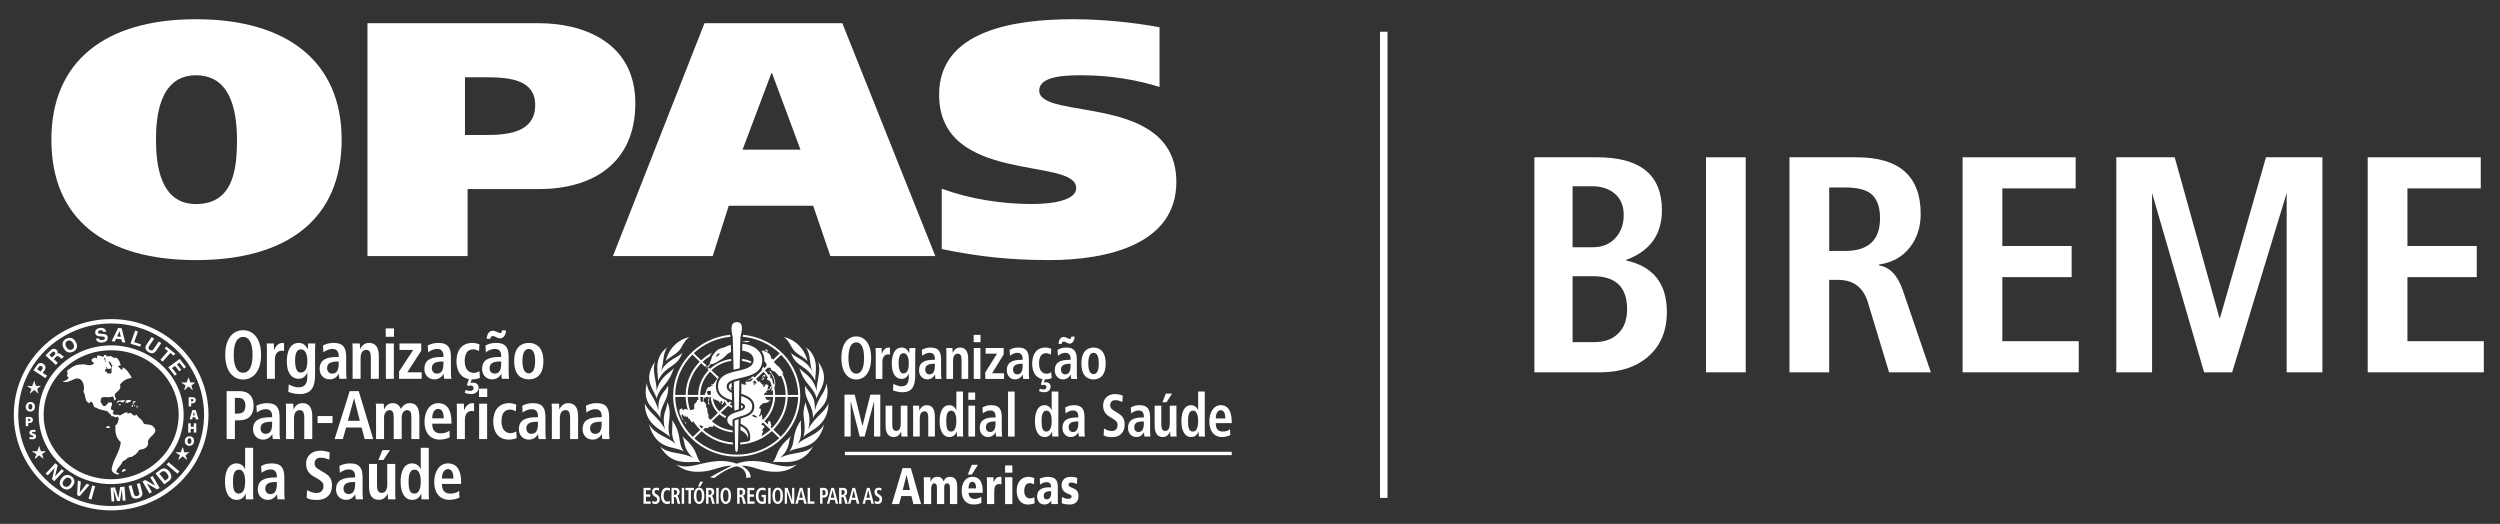 <?xml version="1.0" encoding="utf-8"?>
<!-- Generator: Adobe Illustrator 14.0.0, SVG Export Plug-In . SVG Version: 6.00 Build 43363)  -->
<!DOCTYPE svg PUBLIC "-//W3C//DTD SVG 1.1//EN" "http://www.w3.org/Graphics/SVG/1.1/DTD/svg11.dtd">
<svg version="1.1" id="Camada_1" xmlns="http://www.w3.org/2000/svg" xmlns:xlink="http://www.w3.org/1999/xlink" x="0px" y="0px"
	 width="507.194px" height="106.282px" viewBox="0 0 507.194 106.282" enable-background="new 0 0 507.194 106.282"
	 xml:space="preserve">
<rect x="0" y="0" width="507.194" height="106.282" fill="#333333" stroke="none"/>
<g>
	<g>
		<rect x="279.975" y="6.436" fill="#FFFFFF" width="1.516" height="94.576"/>
		<g>
			<path fill="#FFFFFF" d="M311.293,75.534V31.911h12.752c8.748,0,13.125,3.582,13.125,10.75c0,4.918-2.418,8.271-7.252,10.061
				v0.125c5.5,1.211,8.25,4.687,8.25,10.437c0,3.918-1.314,6.982-3.938,9.189c-2.418,2.041-5.627,3.061-9.627,3.061H311.293z
				 M319.045,37.786v12.373h4.123c1.875,0,3.385-0.613,4.529-1.84c1.148-1.23,1.719-2.783,1.719-4.658s-0.592-3.324-1.779-4.344
				c-1.186-1.02-2.738-1.531-4.656-1.531H319.045z M319.045,56.034v13.377h4.41c2.07,0,3.697-0.594,4.879-1.779
				c1.182-1.189,1.77-2.824,1.77-4.908c0-4.459-2.297-6.689-6.896-6.689H319.045z"/>
			<rect x="346.105" y="31.911" fill="#FFFFFF" width="8.061" height="43.625"/>
			<path fill="#FFFFFF" d="M363.041,75.536V31.911h13.627c8.66,0,12.998,3.834,12.998,11.5c0,2.666-0.75,4.947-2.246,6.842
				c-1.506,1.898-3.568,3.031-6.191,3.406v0.189c2.168,0.334,3.771,2.021,4.814,5.06l5.686,16.627h-8.475l-4.299-14.188
				c-0.916-3.041-2.928-4.563-6.043-4.563h-1.809v18.75H363.041z M371.104,50.911h3.23c4.719,0,7.084-2.209,7.084-6.627
				c0-2.332-0.623-3.998-1.865-4.998c-1.078-0.834-2.816-1.25-5.219-1.25h-3.23V50.911z"/>
			<polygon fill="#FFFFFF" points="398.166,75.536 398.166,31.911 421.102,31.911 421.102,38.224 406.227,38.224 406.227,49.909 
				420.289,49.909 420.289,56.223 406.227,56.223 406.227,69.221 421.729,69.221 421.729,75.536 			"/>
			<polygon fill="#FFFFFF" points="463.914,75.536 463.914,39.161 452.852,75.536 447.164,75.536 436.605,39.161 436.605,75.536 
				429.352,75.536 429.352,31.911 441.199,31.911 450.266,64.481 450.404,64.469 459.717,31.911 471.162,31.911 471.162,75.536 			
				"/>
			<polygon fill="#FFFFFF" points="480.352,75.536 480.352,31.911 503.287,31.911 503.287,38.224 488.414,38.224 488.414,49.909 
				502.475,49.909 502.475,56.223 488.414,56.223 488.414,69.221 503.91,69.221 503.91,75.536 			"/>
		</g>
		<g>
			<path fill="#FFFFFF" d="M192.726,98.913c0-0.628-0.234-0.856-0.562-0.856c-0.437,0-0.606,0.354-0.606,0.763v3.449h-1.474v-3.355
				c0-0.689-0.27-0.856-0.514-0.856c-0.484,0-0.652,0.471-0.652,1.159v3.053h-1.474v-4.309c0-0.521-0.009-0.856-0.038-1.139h1.343
				c0.021,0.243,0.037,0.545,0.037,0.91h0.02c0.224-0.597,0.597-0.995,1.371-0.995c0.701,0,1.053,0.367,1.261,0.91
				c0.213-0.512,0.559-0.91,1.333-0.91c1.073,0,1.427,0.88,1.427,1.968v3.564h-1.473"/>
			<path fill="#FFFFFF" d="M199.367,99.98h-2.864c0,0.648,0.373,1.245,1.204,1.245c0.504,0,1.006-0.209,1.371-0.431l0.028,1.246
				c-0.475,0.199-1.034,0.313-1.539,0.313c-1.707,0-2.463-1.159-2.463-2.824c0-1.464,0.765-2.792,2.155-2.792
				c0.438,0,2.108,0,2.108,2.846 M198.024,99.081c0-0.69-0.159-1.339-0.765-1.339c-0.756,0-0.756,1.044-0.756,1.339H198.024z"/>
			<path fill="#FFFFFF" d="M200.236,97.959c0-0.521-0.011-0.854-0.037-1.138h1.344c0.007,0.323,0.027,0.658,0.036,0.983h0.02
				c0.298-0.586,0.504-1.068,1.353-1.068h0.214v1.527c-0.159-0.042-0.289-0.061-0.494-0.061c-0.859,0-0.962,0.836-0.962,1.629v2.438
				h-1.473"/>
			<path fill="#FFFFFF" d="M203.911,94.426h1.475v1.465h-1.475 M203.911,96.821h1.475v5.451h-1.475V96.821z"/>
			<path fill="#FFFFFF" d="M209.892,102.125c-0.429,0.126-0.867,0.23-1.335,0.23c-1.875,0-2.295-1.758-2.295-2.752
				c0-1.673,0.859-2.866,2.407-2.866c0.486,0,0.744,0.138,1.176,0.263l-0.074,1.244c-0.272-0.116-0.553-0.229-0.86-0.229
				c-1.119,0-1.119,1.378-1.119,1.589c0,1.151,0.636,1.517,1.195,1.517c0.308,0,0.586-0.125,0.858-0.241"/>
			<path fill="#FFFFFF" d="M210.937,97.082c0.382-0.135,1.036-0.344,1.567-0.344c1.707,0,2.098,0.797,2.098,2.009v1.986
				c0,0.806,0.009,1.172,0.038,1.536h-1.343l-0.036-0.751h-0.019c-0.065,0.333-0.636,0.836-1.335,0.836
				c-0.902,0-1.5-0.657-1.5-1.653c0-1.817,1.895-1.828,2.407-1.828h0.448c0-1.049-0.689-1.049-0.905-1.049
				c-0.374,0-0.774,0.095-1.351,0.481 M213.26,99.646c-0.587,0-1.513,0.041-1.513,0.951c0,0.709,0.516,0.709,0.637,0.709
				c0.128,0,0.876-0.02,0.876-1.346V99.646z"/>
			<path fill="#FFFFFF" d="M218.503,98.191c-0.392-0.177-0.758-0.291-1.186-0.291c-0.383,0-0.551,0.208-0.551,0.396
				c0,0.335,0.217,0.451,1.018,0.784c0.505,0.209,1.018,0.566,1.018,1.59c0,1.213-0.813,1.685-1.792,1.685
				c-0.429,0-1.082-0.054-1.595-0.261l0.036-1.278c0.356,0.241,0.804,0.379,1.215,0.379c0.691,0,0.737-0.273,0.737-0.515
				c0-0.24-0.382-0.343-1.018-0.639c-0.514-0.241-1.017-0.699-1.017-1.671c0-0.587,0.374-1.634,1.82-1.634
				c0.606,0,1.109,0.125,1.353,0.22"/>
			<line fill="#FFFFFF" x1="249.887" y1="91.999" x2="171.411" y2="91.999"/>
			<rect x="171.413" y="91.657" fill="#FFFFFF" width="78.475" height="0.683"/>
			<path fill="#FFFFFF" d="M161.122,71.137c0.714,0.819,1.959,1.301,2.691,2.118c-0.523-2.422-2.469-4.398-4.766-4.868
				C160.166,69.199,160.407,70.322,161.122,71.137 M133.486,77.276c1.583-3.313,3.948-2.612,4.946-5.767
				c-0.563,0.968-3.145,1.375-4.345,3.854c0.612-1.473,0.306-3.728,1.34-4.945C132.333,72.612,133.653,76.162,133.486,77.276
				 M136.354,85.219c0.283,1.289-0.55,3.151,0.775,4.929c-1.374-1.48-4.285-1.856-5.474-4.108c1.486,5.503,5.351,4.371,7.097,5.564
				C137.315,89.625,138.49,88.307,136.354,85.219 M135.908,88.673c-0.855-3.074,0.664-4.137-0.491-7.086
				c-0.121,1.66-1.271,2.471-0.495,5.509c-1.373-2.573-3.497-3.533-4.111-5.298C130.853,86.628,134.889,87.341,135.908,88.673
				 M142.106,93.83c-1.188-1.581-0.375-2.474-3.714-5.344c0.709,1.05-0.022,2.365,2.23,4.417c-2.204-1.252-5.245-0.717-6.707-2.386
				C136.43,95.144,140.855,93.254,142.106,93.83 M158.264,92.903c2.25-2.052,1.521-3.367,2.229-4.417
				c-3.339,2.87-2.528,3.763-3.717,5.344c1.255-0.575,5.678,1.314,8.194-3.313C163.506,92.186,160.467,91.651,158.264,92.903
				 M161.754,90.148c1.327-1.777,0.493-3.64,0.777-4.929c-2.135,3.088-0.962,4.405-2.399,6.385c1.748-1.193,5.613-0.062,7.097-5.564
				C166.04,88.292,163.131,88.667,161.754,90.148 M156.422,94.048c-1.305-0.335-2.651-0.502-3.65-0.525
				c-1.25-0.029-2.363,0.198-3.328,0.543c-0.966-0.345-2.083-0.572-3.332-0.543c-1,0.023-2.345,0.19-3.649,0.525
				c-2.009,0.515-3.745,0.911-5.255,0.176c1.447,1.236,3.143,1.68,5.585,1.424c2.037-0.209,3.678-1.188,5.596-1.175
				c0.027,0,0.05,0.001,0.075,0.003c-2.022,0.979-4.436,2.364-4.436,2.364l0.926,0.119c0,0,2.248-1.882,4.488-2.371
				c2.238,0.489,1.941,2.371,1.941,2.371l0.924-0.119c0,0,0.134-1.385-1.888-2.364c0.023-0.002,0.048-0.003,0.074-0.003
				c1.918-0.013,3.562,0.966,5.597,1.175c2.446,0.256,4.136-0.188,5.587-1.424C160.166,94.959,158.429,94.563,156.422,94.048
				 M135.554,78.251c-0.828,1.527-2.114,1.877-1.979,5.029c-0.693-2.799-2.354-3.842-2.331-5.631
				c-1.155,4.669,1.929,5.225,2.72,7.18C133.849,82.024,135.712,81.459,135.554,78.251 M136.71,74.645
				c-0.287,0.389-0.489,0.555-1.257,1.163c-1.049,0.829-1.887,1.921-2.24,3.51c0.079-1.71-1.021-4.17-0.289-5.967
				c-2.835,3.846,0.162,6.151,0.267,7.542C133.925,78.215,135.615,78.192,136.71,74.645 M165.672,79.318
				c-0.353-1.589-1.192-2.681-2.239-3.51c-0.769-0.608-0.971-0.774-1.26-1.163c1.096,3.547,2.787,3.57,3.518,6.248
				c0.107-1.391,3.104-3.696,0.268-7.542C166.691,75.148,165.593,77.608,165.672,79.318 M168.076,81.798
				c-0.617,1.765-2.741,2.725-4.113,5.298c0.778-3.038-0.374-3.849-0.496-5.509c-1.156,2.949,0.365,4.012-0.49,7.086
				C163.997,87.341,168.031,86.628,168.076,81.798 M163.328,78.251c-0.156,3.208,1.708,3.772,1.592,6.578
				c0.793-1.955,3.875-2.511,2.719-7.18c0.022,1.789-1.637,2.832-2.33,5.631C165.444,80.128,164.16,79.779,163.328,78.251
				 M137.763,71.137c0.713-0.815,0.956-1.938,2.076-2.75c-2.298,0.47-4.243,2.446-4.766,4.868
				C135.805,72.438,137.049,71.957,137.763,71.137 M160.451,71.509c1.001,3.154,3.366,2.453,4.947,5.767
				c-0.166-1.114,1.153-4.664-1.943-6.857c1.036,1.218,0.73,3.473,1.341,4.945C163.597,72.884,161.015,72.477,160.451,71.509
				 M152.425,73.301c-0.593-0.235-1.225-0.403-1.883-0.492c-0.004,0.132-0.005,0.269-0.009,0.403
				c0.606,0.087,1.188,0.24,1.738,0.462C152.345,73.56,152.397,73.439,152.425,73.301 M151.945,69.395l0.128-0.11l-0.239-0.097
				l-0.634-0.013l-0.164,0.109l-0.374-0.027l-0.004,0.086c0.236,0.016,0.468,0.035,0.652,0.066l0.308-0.027L151.945,69.395z
				 M150.729,82.493c0-0.104-0.143-0.204-0.354-0.3h-0.036c-0.003,0.082-0.012,0.494-0.015,0.695
				C150.584,82.777,150.729,82.654,150.729,82.493 M143.406,74.772c0.013-0.081,0.032-0.149,0.054-0.222
				c-0.079,0.018-0.168,0.025-0.257,0.022L143.406,74.772z M149.455,92.637c7.111,0,12.893-5.555,12.893-12.387
				c0-6.411-5.086-11.696-11.585-12.327c-0.006,0.021-0.012,0.045-0.014,0.07c-0.028,0.119-0.051,0.229-0.07,0.325
				c2.911,0.273,5.53,1.512,7.509,3.379l-1.424,1.366l0.055-0.242l-0.187-0.079l-0.255-0.013l0.055-0.158l-0.174-0.561l-0.354-0.372
				l-1.112-0.565l-0.095,0.101l-0.203,0.055c0.382,0.54,0.589,1.165,0.589,1.797c0,0.081-0.001,0.162-0.007,0.244l0.552,0.664
				l-0.258,0.058l0.172,0.246l-0.488,0.469l-0.194-0.358c-0.093,0.251-0.217,0.48-0.369,0.696c0.037,0.036,0.073,0.067,0.108,0.1
				l-1.496,1.437c-0.091-0.081-0.185-0.16-0.282-0.238c-0.144,0.063-0.291,0.124-0.439,0.178c0.042,0.031,0.083,0.062,0.127,0.096
				l-0.077,0.073l-0.175,0.096l-0.065,0.169l-0.109-0.106l-0.315,0.101l0.087,0.134l0.218-0.057l0.142,0.011l0.012-0.074
				l0.108-0.052l0.033-0.063l0.197-0.056l0.154-0.004c0.028,0.026,0.061,0.052,0.089,0.076l-0.594,0.573l-0.042-0.062l-0.623,0.099
				l-0.137,0.137l-0.138,0.012l0.386-0.354l-0.138-0.066l-0.359,0.461l0.105-0.011l-0.007,0.173l0.133,0.047l0.026,0.185
				l-0.215-0.043l-0.226,0.039l-0.544-0.269c0,0-0.031,1.406-0.047,2.112c1.29,0.417,2.654,1.016,2.654,2.596
				c0,0.69-0.311,1.251-0.925,1.666l0.007,0.001c-0.013,0.006-0.021,0.01-0.03,0.017l-0.002-0.001
				c-0.014,0.008-0.028,0.018-0.043,0.027c-0.518,0.331-1.188,0.508-1.768,0.681c-0.003,0-0.017,1.104-0.017,1.104
				c0.922,0.442,2.042,1.082,1.938,2.917c-0.01,0.452-0.195,0.576-0.351,0.617c-0.54,0.128-1.097,0.212-1.667,0.252
				c-0.002,0.143-0.006,0.28-0.007,0.406c2.483-0.166,4.73-1.174,6.427-2.729l1.496,1.438c-2.243,2.076-5.289,3.351-8.64,3.351
				c-3.331,0-6.363-1.264-8.604-3.314l1.499-1.44c1.679,1.524,3.892,2.519,6.337,2.691c-0.002-0.125-0.006-0.262-0.007-0.403
				c-2.326-0.176-4.43-1.121-6.034-2.574l0.399-0.384l0.548,0.061l0.293-0.303l0.765,0.025l0.115-0.254l-0.027-0.106
				c1.108,0.809,2.446,1.338,3.902,1.483c-0.003-0.156-0.006-0.292-0.008-0.402c-1.606-0.174-3.063-0.841-4.192-1.844l1.499-1.439
				c0.363,0.31,0.771,0.576,1.214,0.783c0.035-0.14,0.084-0.266,0.15-0.38c-0.387-0.186-0.747-0.415-1.069-0.69l1.505-1.441
				c0.237,0.183,0.508,0.329,0.8,0.43c-0.003-0.143-0.004-0.294-0.007-0.437c-0.181-0.072-0.345-0.167-0.499-0.28l0.424-0.407
				c-0.149-0.043-0.296-0.088-0.448-0.137l-0.283,0.271c-0.144-0.153-0.264-0.325-0.358-0.514c-0.259-0.109-0.509-0.234-0.743-0.379
				c-0.924-0.584-1.391-1.406-1.391-2.447c0-0.794,0.232-1.394,0.606-1.861l-1.495-1.434c1.077-0.99,2.462-1.673,4-1.896
				c-0.001-0.139-0.004-0.273-0.008-0.404c-1.651,0.229-3.135,0.954-4.287,2.014l-0.253-0.243c-0.057,0.095-0.123,0.222-0.201,0.375
				l0.16,0.154c-1.287,1.315-2.084,3.074-2.12,5.011h-2.12c0.034-2.499,1.069-4.766,2.74-6.451l0.674,0.646
				c0.029,0,0.061,0,0.095-0.003c0.118-0.008,0.251-0.044,0.381-0.105l-0.855-0.824c0.453-0.42,0.943-0.799,1.473-1.131
				c0.043-0.139,0.082-0.259,0.105-0.302c0.026-0.05,0.16-0.22,0.323-0.42c-0.804,0.432-1.543,0.959-2.199,1.566l-1.496-1.438
				c1.961-1.839,4.552-3.059,7.428-3.339l-0.017-0.087c-0.02-0.096-0.042-0.198-0.063-0.311
				c-6.479,0.648-11.546,5.929-11.546,12.325C136.563,87.083,142.346,92.637,149.455,92.637 M152.238,84.081l-0.001-0.011
				l0.004,0.01C152.239,84.08,152.239,84.081,152.238,84.081 M158.483,71.983c2.107,2.124,3.413,4.988,3.448,8.14h-2.12
				c-0.021-1.559-0.417-3.035-1.107-4.346l0.021-0.037l0.146,0.074l0.035-0.106l-0.38-0.639l-0.448-0.598l-0.526-0.422
				c-0.18-0.216-0.37-0.427-0.566-0.629L158.483,71.983z M155.783,74.592l0.51,0.021l0.12,0.14l-0.06,0.207l0.706,0.425l0.14-0.02
				l0.903,0.997l0.368-0.127c0.576,1.186,0.904,2.5,0.921,3.887h-2.119c-0.009-0.53-0.079-1.048-0.194-1.547l0.095-0.125l0.132-0.64
				l-0.101-0.686l-0.256-0.789l-0.591-0.831l0.144,0.074l0.072-0.07l-0.474-0.309l-0.031,0.103l0.474,0.65l0.268,0.534l0.192,0.53
				l0.061,0.354l0.099,0.601l-0.175,0.014c0,0-0.207-0.367-0.272-0.521l0.096-0.135l-0.179-0.249v-0.248l-0.129-0.157l-0.162,0.02
				c-0.056-0.101-0.118-0.206-0.179-0.304l0.115,0.056l0.029-0.027l-0.06-0.129l0.138-0.075l-0.063-0.075l-0.205,0.075l0.075-0.308
				l-0.12-0.069l-0.109,0.247c-0.231-0.334-0.49-0.647-0.773-0.941L155.783,74.592z M155.358,79.365l0.381-0.202l0.386-0.056
				l0.088-0.182l0.216-0.127l0.082-0.171l0.068-0.301c0.03,0.106,0.057,0.213,0.083,0.318l-0.204,0.592l-0.01,0.199l0.3-0.382
				c0.062,0.347,0.099,0.705,0.104,1.068h-1.855l-0.044-0.152l0.214-0.167l0.043-0.103l0.096-0.063l0.25-0.025l0.026-0.107
				L155.358,79.365z M152.813,77.964l0.191-0.041l-0.008-0.044l-0.189-0.124l0.064-0.384l0.228-0.214
				c0.142,0.151,0.274,0.316,0.395,0.488l-0.081,0.235l-0.208-0.141l-0.155,0.041l0.075,0.142h0.08l-0.087,0.205l-0.06-0.082
				L152.813,77.964z M153.626,84.726l-0.458-0.127l-0.138,0.051l-0.258-0.19l-0.243-0.085c0.12-0.083,0.239-0.169,0.349-0.263
				l0.377,0.255l0.288,0.147l0.145,0.138L153.626,84.726z M153.394,76.871l1.498-1.441c0.351,0.366,0.662,0.768,0.929,1.197
				l-0.188,0.05l0.01,0.32l0.561,0.341c0.139,0.294,0.256,0.598,0.35,0.911l-0.095,0.139l-0.204,0.124l-0.052,0.299l-0.136,0.071
				l-0.117,0.134l-0.117-0.041l-0.208-0.007l0.121-0.159l0.086-0.405l0.137-0.084l-0.405-0.374l-0.301,0.102l-0.069,0.272
				l-0.192,0.201l-0.195-0.159l-0.071-0.168l0.114-0.064l0.06,0.109l0.092-0.033l-0.038-0.183l-0.133-0.008l-0.009,0.072
				l-0.086,0.018l-0.465-0.522l-0.157-0.116l0.061-0.061l0.14-0.05l-0.127-0.047c0,0-0.167,0.037-0.184,0.037l0.091,0.11
				l-0.237-0.004C153.719,77.248,153.565,77.052,153.394,76.871 M154.158,84.537l-0.205-0.196l0.156-0.193l0.196-0.383l-0.076-0.11
				l0.129-0.281l-0.012-0.255l-0.08-0.266l-0.186-0.063l-0.068,0.148l-0.11-0.027c0.16-0.245,0.329-0.477,0.445-0.744l0.188-0.079
				l0.109-0.138l0.052,0.058l0.128-0.148l-0.102-0.128l0.093-0.022l0.174,0.067l0.328,0.004l0.196-0.097l0.517-0.13l-0.097-0.166
				l-0.034-0.2l0.278,0.115l0.105-0.057l-0.052-0.207l-0.342,0.122l-0.375-0.073l-0.283-0.561h1.618
				c-0.07,1.792-0.835,3.417-2.042,4.631l-0.224-0.214l0.095-0.287l-0.173-0.629L154.158,84.537z M154.445,88.508l0.199-0.412
				l-0.078-0.184l0.294-0.245v-0.15l-0.25-0.149l0.206-0.396l0.311-0.39l-0.311-0.323h-0.231l-0.145-0.226
				c0.124-0.098,0.246-0.199,0.366-0.306l1.498,1.437C155.742,87.679,155.119,88.131,154.445,88.508 M156.311,86.606l0.164-0.179
				l-0.155-0.788l-0.109-0.039l0.067-0.133l-0.354-0.106l-0.07,0.278l-0.034,0.356l-0.075,0.069l-0.647-0.624
				c1.286-1.287,2.099-3.011,2.169-4.914h2.122c-0.073,2.466-1.123,4.7-2.791,6.354L156.311,86.606z M156.894,87.165
				c1.744-1.73,2.841-4.063,2.915-6.638h2.119c-0.074,3.136-1.41,5.979-3.536,8.078L156.894,87.165z M144.143,85.194
				c-0.154-0.153-0.302-0.313-0.44-0.477l0.065-0.515l-0.224-0.495l-0.053-0.774l-0.252-0.466l0.055-0.294l-0.305-0.559
				l-0.264-0.126l0.108-0.297l-0.111-0.235l0.11-0.268h0.29l0.102-0.162h0.496l0.076,0.141l-0.093,0.484l-0.059,0.08l0.187,0.392
				l-0.124,0.063l-0.086-0.102l-0.034,0.038l0.084,0.229l0.144,0.271l0.07-0.007l0.039-0.242l-0.07-0.087l-0.009-0.164l-0.021-0.339
				l0.105-0.597l-0.1-0.161h0.356c0.069,1.249,0.612,2.376,1.456,3.229L144.143,85.194z M142.741,81.213l-0.199,0.299h-0.343
				l-0.027-0.017c-0.061-0.316-0.097-0.64-0.108-0.969h0.637l-0.153,0.491L142.741,81.213z M143.438,79.813l0.041-0.402l0.248-0.14
				l0.45,0.073l0.068,0.079c-0.039,0.23-0.06,0.462-0.068,0.699h-0.508L143.438,79.813z M145.588,81.335l0.106-0.05l0.277,0.2
				l-0.12,0.095l0.311,0.199l-0.019-0.213l0.165-0.266l0.175,0.178l0.177,0.244l-0.32,0.068l0.145,0.28l0.225-0.113l-0.03-0.089
				l0.167-0.109l0.1-0.443c0.12,0.263,0.285,0.504,0.484,0.715l-1.496,1.439c-0.715-0.722-1.193-1.662-1.313-2.705l0.308,0.314
				l0.288-0.005L145.588,81.335z M144.054,75.396l1.497,1.438c-0.313,0.331-0.581,0.7-0.795,1.101l-0.104-0.006l-0.21,0.062
				l-0.072-0.004l-0.227,0.199l0.283-0.044l0.257-0.063c-0.017,0.031-0.031,0.063-0.045,0.096l-0.223,0.133h-0.106l-0.33,0.239
				l-0.316-0.025l-0.46,0.823l0.092,0.166l-0.253,0.267l-0.039,0.346h-0.942C142.09,78.299,142.843,76.64,144.054,75.396
				 M142.118,86.255l0.477,0.267l0.096,0.063l-0.345,0.334c-0.162-0.161-0.314-0.328-0.465-0.496L142.118,86.255z M141.644,80.527
				c0.007,0.196,0.025,0.393,0.05,0.588l-0.26,0.055l-0.054,0.255l-0.542,0.661l0.014,0.907l-0.554,0.175l-0.303,0.003
				c-0.281-0.836-0.445-1.724-0.473-2.644H141.644z M139.554,83.16l-0.126-0.024l-0.121-0.125l-0.591-0.053l0.184,0.243
				l-0.552-0.101l0.146-0.126l-0.135-0.13l-0.398,0.167l-0.141,0.254l0.053,0.576l0.458,1.056l0.221,0.33l0.125,0.045l-0.347-0.631
				l-0.078-0.32l0.078-0.081l-0.045-0.176l0.205,0.026l0.32,0.462l0.08,0.033l-0.01-0.339l0.132,0.073l0.027,0.186l0.336,0.085
				l0.142-0.099l0.047,0.033l-0.005,0.247l0.148,0.175l0.181,0.04l0.392,0.639l0.237,0.063l0.074-0.298
				c0.415,0.656,0.905,1.264,1.462,1.809l-1.5,1.442c-2.146-2.104-3.496-4.961-3.572-8.115h2.121
				C139.13,81.438,139.286,82.323,139.554,83.16 M140.465,71.947l1.498,1.438c-1.746,1.759-2.827,4.132-2.862,6.737h-2.12
				C137.019,76.955,138.337,74.077,140.465,71.947 M155.804,71.203l-0.129-0.195l-0.276-0.135l-0.217,0.158l0.276,0.142l0.31,0.214
				L155.804,71.203z M154.518,76.951l0.01,0.157l0.367-0.106l0.111-0.217l-0.252-0.318l0.135-0.192l0.343,0.234l0.062-0.05
				l-0.066-0.048l-0.079-0.142l0.14-0.078l-0.138-0.171l-0.322,0.154l-0.111,0.188l-0.064,0.168l0.143,0.229l-0.051,0.106
				L154.518,76.951z M139.2,86.082l0.025-0.093l-0.19-0.395l-0.226-0.082L139.2,86.082z M147.861,78.431
				c0,0.343,0.217,0.581,0.611,0.788c0,0-0.001-0.057-0.003-0.151l-0.249-0.236l0.132-0.231l0.106-0.026
				c-0.007-0.398-0.016-0.844-0.019-0.907l-0.018,0.002C148.062,77.861,147.861,78.095,147.861,78.431"/>
			<path fill="#FFFFFF" d="M150.229,87.256c0.664,0.322,1.278,0.769,1.534,1.615c0.112-1.402-0.707-2.011-1.516-2.421
				C150.249,86.454,150.229,87.256,150.229,87.256"/>
			<path fill="#FFFFFF" d="M154.648,73.026c0-1.273-0.962-2.688-3.319-3.187c-0.172-0.037-0.44-0.064-0.718-0.079
				c-0.006,0.192-0.014,0.63-0.014,0.63c-0.004,0.139-0.017,0.649-0.02,0.76c0.216,0.018,0.378,0.045,0.452,0.06
				c1.37,0.314,1.86,1.069,1.86,1.816c0,1.21-1.075,1.664-2.398,2.01c-0.144,0.037-0.292,0.073-0.438,0.109
				c-0.402,0.097-0.816,0.188-1.223,0.292c-0.146,0.038-0.291,0.08-0.435,0.122c-1.467,0.43-2.726,1.107-2.726,2.849
				c0,1.723,1.439,2.366,2.841,2.783c-0.009-0.495-0.019-0.996-0.029-1.495c-0.62-0.28-1.057-0.646-1.057-1.266
				c0-0.604,0.396-0.968,1.006-1.233c0.135-0.058,0.28-0.111,0.433-0.162c0.351-0.114,0.742-0.209,1.153-0.306
				c0.144-0.032,0.292-0.07,0.442-0.102C152.433,76.166,154.648,75.574,154.648,73.026"/>
			<path fill="#FFFFFF" d="M147.548,85.184c0.004,0.697,0.535,1.077,1.069,1.364c-0.001-0.119-0.022-1.196-0.022-1.213
				c0.011-0.218,0.227-0.345,0.402-0.425c0.258-0.117,0.517-0.2,0.848-0.312c0.159-0.054,0.295-0.104,0.447-0.147
				c1.072-0.311,2.313-0.707,2.313-1.959c0-1.258-1.063-1.771-2.225-2.156c-0.009,0.401-0.022,0.983-0.031,1.387
				c0.492,0.188,0.817,0.411,0.817,0.77c0,0.448-0.499,0.706-0.855,0.838c-0.146,0.056-0.37,0.126-0.43,0.144
				c-0.288,0.086-0.595,0.186-0.88,0.285c-0.15,0.056-0.298,0.114-0.433,0.181C148.065,84.189,147.544,84.551,147.548,85.184"/>
			<path fill="#FFFFFF" d="M148.274,69.96c-0.715,0.194-1.135,0.453-1.292,0.505c-0.462,0.146-1.116,0.172-1.788,0.875
				c-0.118,0.128-0.412,0.478-0.617,0.768c-0.203,0.281-0.213,0.731-0.362,0.978c-0.216,0.35-0.164,0.549-0.164,0.549l0.007,0.014
				c-0.008,0.045-0.05,0.228-0.25,0.439c-0.223,0.241-0.52,0.374-0.872,0.319c0.305,0.146,0.729-0.06,0.729-0.06
				s-0.081,0.222-0.161,0.586c0.344-0.75,0.658-1.023,0.758-1.097c0.148,0.03,0.453,0.017,1.023-0.297
				c0.643-0.352,1.609-0.934,1.883-1.299c0.294-0.394,0.702-0.656,1.141-0.825C148.296,70.864,148.282,70.374,148.274,69.96
				 M145.561,72.295l-0.333,0.068l0.397-0.626l0.465,0.017L145.561,72.295z"/>
			<path fill="#FFFFFF" d="M149.601,85.098c-0.062,0.022-0.222,0.088-0.325,0.121c-0.107,0.037-0.244,0.089-0.244,0.127
				c0,0.009,0.101,5.401,0.101,5.519c0,1.109,0.589,1.116,0.589,0c0-0.078,0.119-5.842,0.119-5.842S149.7,85.065,149.601,85.098"/>
			<path fill="#FFFFFF" d="M148.992,83.32c0.185-0.062,0.366-0.116,0.536-0.165c0.127-0.039,0.247-0.073,0.354-0.106
				c0.008-0.341,0.108-5.035,0.127-5.886c-0.44,0.104-0.82,0.204-1.135,0.314C148.888,78.119,148.981,82.806,148.992,83.32"/>
			<path fill="#FFFFFF" d="M149.481,65.351c-1.651,0-0.949,2.355-0.819,3.123c0.005,0.036,0.134,5.321,0.16,6.536
				c0.25-0.065,0.5-0.124,0.741-0.183c0.172-0.04,0.341-0.081,0.499-0.119c0.027-1.167,0.147-6.209,0.151-6.244
				C150.313,67.642,151.179,65.351,149.481,65.351"/>
			<path fill="#FFFFFF" d="M173.717,68.253c1.574,0,3.017,1.316,3.017,4.372s-1.443,4.368-3.017,4.368
				c-1.575,0-3.019-1.313-3.019-4.368S172.142,68.253,173.717,68.253 M173.717,75.803c0.88,0,1.585-0.842,1.585-3.178
				c0-2.337-0.705-3.177-1.585-3.177c-0.879,0-1.587,0.84-1.587,3.177C172.13,74.961,172.838,75.803,173.717,75.803"/>
			<path fill="#FFFFFF" d="M177.67,71.638c0-0.39-0.011-0.755-0.044-1.035h1.218c0.01,0.381,0.043,0.77,0.043,1.146h0.021
				c0.165-0.487,0.586-1.243,1.424-1.243c0.086,0,0.151,0.025,0.225,0.037v1.414c-0.118-0.038-0.237-0.063-0.378-0.063
				c-0.553,0-1.162,0.376-1.162,1.545v3.435h-1.347"/>
			<path fill="#FFFFFF" d="M181.248,77.847c0.314,0.195,0.946,0.535,1.651,0.535c1.272,0,1.476-0.985,1.476-1.972v-0.597h-0.02
				c-0.219,0.486-0.598,1.06-1.478,1.06c-0.784,0-1.954-0.585-1.954-3.117c0-1.728,0.555-3.25,2.018-3.25
				c0.815,0,1.194,0.523,1.476,1.071h0.045c0-0.329,0.033-0.646,0.044-0.975h1.215c-0.021,0.329-0.045,0.658-0.045,0.989v4.622
				c0,1.961-0.53,3.362-2.581,3.362c-0.891,0-1.596-0.255-1.922-0.389 M183.192,75.766c0.847,0,1.183-0.683,1.183-2.104
				c0-1.315-0.445-2.024-1.085-2.012c-0.707,0.015-0.979,0.745-0.979,2.021C182.312,75.144,182.736,75.766,183.192,75.766"/>
			<path fill="#FFFFFF" d="M187.014,70.969c0.379-0.193,0.912-0.464,1.771-0.464c1.736,0,2.138,0.951,2.138,2.521v2.739
				c0,0.449,0.042,0.864,0.073,1.107h-1.215c-0.064-0.243-0.074-0.548-0.074-0.853h-0.023c-0.334,0.512-0.76,0.948-1.563,0.948
				c-0.867,0-1.671-0.668-1.671-1.837c0-1.704,1.239-2.13,2.942-2.13h0.272v-0.231c0-0.62-0.272-1.193-1.043-1.193
				c-0.672,0-1.27,0.366-1.53,0.61 M189.664,73.805h-0.119c-1.151,0-1.837,0.27-1.837,1.182c0,0.571,0.337,0.962,0.857,0.962
				c0.805,0,1.098-0.67,1.098-1.79V73.805z"/>
			<path fill="#FFFFFF" d="M192.008,71.638c0-0.39-0.011-0.755-0.044-1.035h1.26c0.01,0.316,0.044,0.646,0.044,0.964h0.03h-0.01
				c0.198-0.378,0.576-1.061,1.488-1.061c1.271,0,1.65,1.061,1.65,2.324v4.044h-1.347v-3.762c0-0.961-0.215-1.363-0.771-1.363
				c-0.704,0-0.954,0.668-0.954,1.473v3.652h-1.347"/>
			<path fill="#FFFFFF" d="M197.537,67.939h1.389v1.484h-1.389 M197.557,70.604h1.346v6.27h-1.346V70.604z"/>
			<polyline fill="#FFFFFF" points="199.888,75.572 202.276,71.748 199.964,71.748 199.964,70.605 203.625,70.605 203.625,71.895 
				201.278,75.731 203.699,75.731 203.699,76.875 199.888,76.875 			"/>
			<path fill="#FFFFFF" d="M204.825,70.969c0.381-0.193,0.912-0.464,1.77-0.464c1.738,0,2.14,0.951,2.14,2.521v2.739
				c0,0.449,0.042,0.864,0.076,1.107h-1.218c-0.064-0.243-0.075-0.548-0.075-0.853h-0.021c-0.338,0.512-0.761,0.948-1.565,0.948
				c-0.867,0-1.671-0.668-1.671-1.837c0-1.704,1.236-2.13,2.942-2.13h0.272v-0.231c0-0.62-0.272-1.193-1.042-1.193
				c-0.672,0-1.272,0.366-1.532,0.61 M207.475,73.805h-0.12c-1.151,0-1.834,0.27-1.834,1.182c0,0.571,0.335,0.962,0.856,0.962
				c0.803,0,1.098-0.67,1.098-1.79V73.805z"/>
			<path fill="#FFFFFF" d="M213.358,76.716c-0.314,0.133-0.782,0.254-1.324,0.254h-0.066l-0.196,0.658
				c0.109-0.036,0.241-0.072,0.424-0.072c0.598,0,0.945,0.377,0.945,0.899c0,0.769-0.673,1.121-1.205,1.121
				c-0.456,0-0.924-0.122-1.14-0.244l0.175-0.487c0.215,0.086,0.434,0.172,0.757,0.172c0.361,0,0.565-0.207,0.565-0.499
				c0-0.281-0.205-0.451-0.498-0.451c-0.196,0-0.327,0.036-0.424,0.083l-0.195-0.205l0.326-1.021
				c-1.476-0.271-2.095-1.597-2.095-3.179c0-1.789,0.824-3.239,2.703-3.239c0.423,0,0.922,0.146,1.172,0.257l-0.075,1.193
				c-0.24-0.135-0.575-0.304-0.946-0.304c-1.02,0-1.464,0.766-1.464,2.105c0,1.168,0.5,2.068,1.53,2.068
				c0.325,0,0.772-0.171,0.955-0.305"/>
			<path fill="#FFFFFF" d="M214.553,70.969c0.38-0.193,0.913-0.464,1.77-0.464c1.737,0,2.14,0.951,2.14,2.521v2.739
				c0,0.449,0.043,0.864,0.074,1.107h-1.216c-0.063-0.243-0.073-0.548-0.073-0.853h-0.022c-0.335,0.512-0.762,0.948-1.564,0.948
				c-0.868,0-1.671-0.668-1.671-1.837c0-1.704,1.238-2.13,2.941-2.13h0.272v-0.231c0-0.62-0.272-1.193-1.042-1.193
				c-0.672,0-1.27,0.366-1.532,0.61 M214.76,69.777c0-0.427,0.205-1.4,1.021-1.424c0.5,0,0.923,0.413,1.249,0.413
				c0.218,0,0.313-0.23,0.313-0.475h0.674c0,0.354-0.207,1.424-1.011,1.424c-0.422,0-0.825-0.413-1.215-0.413
				c-0.271,0-0.401,0.221-0.401,0.475H214.76z M217.202,73.805h-0.118c-1.151,0-1.837,0.27-1.837,1.182
				c0,0.571,0.338,0.962,0.857,0.962c0.804,0,1.097-0.67,1.097-1.79V73.805z"/>
			<path fill="#FFFFFF" d="M221.86,70.507c1.139,0,2.454,0.67,2.454,3.225c0,2.632-1.315,3.239-2.454,3.239
				s-2.466-0.607-2.466-3.239C219.394,71.177,220.721,70.507,221.86,70.507 M221.86,75.901c0.867,0,1.063-1.12,1.063-2.169
				c0-1.045-0.196-2.155-1.063-2.155c-0.866,0-1.075,1.11-1.075,2.155C220.785,74.781,220.994,75.901,221.86,75.901"/>
			<polyline fill="#FFFFFF" points="177.329,81.482 177.309,81.482 175.408,88.566 174.421,88.566 172.607,81.482 172.584,81.482 
				172.584,88.566 171.325,88.566 171.325,80.071 173.4,80.071 174.962,86.413 174.985,86.413 176.58,80.071 178.591,80.071 
				178.591,88.566 177.329,88.566 			"/>
			<path fill="#FFFFFF" d="M184.09,87.533c0,0.391,0.012,0.753,0.045,1.033h-1.259c-0.012-0.317-0.046-0.643-0.046-0.961
				l-0.03-0.013l0.01,0.013c-0.262,0.464-0.609,1.06-1.488,1.06c-1.271,0-1.649-1.06-1.649-2.325v-4.042h1.345v3.761
				c0,0.964,0.24,1.362,0.804,1.362c0.717,0,0.922-0.729,0.922-1.531v-3.592h1.347"/>
			<path fill="#FFFFFF" d="M185.25,83.333c0-0.392-0.011-0.755-0.044-1.035h1.26c0.01,0.316,0.046,0.644,0.046,0.962h0.03h-0.012
				c0.196-0.375,0.576-1.059,1.489-1.059c1.271,0,1.649,1.059,1.649,2.324v4.041h-1.346v-3.76c0-0.964-0.217-1.364-0.771-1.364
				c-0.706,0-0.954,0.67-0.954,1.474v3.65h-1.347"/>
			<path fill="#FFFFFF" d="M195.369,79.436v8.057c0,0.454,0.011,0.843,0.044,1.072h-1.26c-0.021-0.181-0.044-0.547-0.044-0.973
				h-0.031c-0.219,0.538-0.62,1.07-1.487,1.07c-1.39,0-1.965-1.484-1.965-3.224c0-2.046,0.728-3.24,1.933-3.24
				c0.803,0,1.248,0.513,1.442,0.999h0.022v-3.762 M192.959,87.555c0.793,0,1.063-0.959,1.063-2.141
				c0-1.218-0.303-2.106-1.041-2.106c-0.75,0-1.012,0.815-1.012,2.068C191.97,86.825,192.177,87.555,192.959,87.555"/>
			<path fill="#FFFFFF" d="M196.449,79.632h1.392v1.482h-1.392 M196.471,82.297h1.347v6.266h-1.347V82.297z"/>
			<path fill="#FFFFFF" d="M199.328,82.663c0.38-0.194,0.912-0.463,1.77-0.463c1.738,0,2.14,0.948,2.14,2.521v2.74
				c0,0.448,0.042,0.864,0.073,1.104h-1.214c-0.064-0.24-0.075-0.547-0.075-0.849h-0.022c-0.337,0.511-0.761,0.947-1.564,0.947
				c-0.867,0-1.672-0.668-1.672-1.839c0-1.701,1.238-2.13,2.944-2.13h0.271v-0.231c0-0.622-0.271-1.19-1.043-1.19
				c-0.671,0-1.27,0.363-1.531,0.608 M201.977,85.5h-0.119c-1.151,0-1.837,0.266-1.837,1.181c0,0.573,0.338,0.963,0.857,0.963
				c0.805,0,1.098-0.671,1.098-1.793V85.5z"/>
			<rect x="204.508" y="79.439" fill="#FFFFFF" width="1.345" height="9.127"/>
			<path fill="#FFFFFF" d="M214.711,79.436v8.057c0,0.454,0.01,0.843,0.045,1.072h-1.261c-0.021-0.181-0.042-0.547-0.042-0.973
				h-0.034c-0.217,0.538-0.621,1.07-1.486,1.07c-1.392,0-1.966-1.484-1.966-3.224c0-2.046,0.727-3.24,1.932-3.24
				c0.803,0,1.249,0.513,1.442,0.999h0.023v-3.762 M212.301,87.555c0.792,0,1.063-0.959,1.063-2.141
				c0-1.218-0.304-2.106-1.041-2.106c-0.75,0-1.013,0.815-1.013,2.068C211.311,86.825,211.518,87.555,212.301,87.555"/>
			<path fill="#FFFFFF" d="M216.113,82.663c0.378-0.194,0.91-0.463,1.768-0.463c1.735,0,2.14,0.948,2.14,2.521v2.74
				c0,0.448,0.044,0.864,0.075,1.104h-1.216c-0.065-0.24-0.075-0.547-0.075-0.849h-0.021c-0.336,0.511-0.761,0.947-1.564,0.947
				c-0.867,0-1.671-0.668-1.671-1.839c0-1.701,1.238-2.13,2.942-2.13h0.271v-0.231c0-0.622-0.271-1.19-1.042-1.19
				c-0.672,0-1.27,0.363-1.529,0.608 M218.76,85.5h-0.118c-1.152,0-1.834,0.266-1.834,1.181c0,0.573,0.334,0.963,0.855,0.963
				c0.802,0,1.096-0.671,1.096-1.793V85.5z"/>
			<path fill="#FFFFFF" d="M223.972,86.924c0.271,0.195,0.867,0.522,1.606,0.522c0.609,0,1.15-0.377,1.15-1.229
				c0-0.608-0.313-0.877-0.986-1.29l-0.708-0.438c-0.748-0.463-1.237-1.133-1.237-2.228c0-1.521,1.119-2.313,2.39-2.313
				c0.804,0,1.365,0.23,1.585,0.303l-0.066,1.304c-0.337-0.147-0.782-0.366-1.421-0.366c-0.695,0-1.053,0.415-1.053,0.999
				c0,0.632,0.378,0.875,0.802,1.144l0.816,0.51c0.888,0.561,1.314,1.096,1.314,2.291c0,1.728-1.098,2.554-2.542,2.554
				c-0.759,0-1.345-0.121-1.724-0.377"/>
			<path fill="#FFFFFF" d="M229.413,82.663c0.379-0.194,0.913-0.463,1.77-0.463c1.738,0,2.141,0.948,2.141,2.521v2.74
				c0,0.448,0.043,0.864,0.073,1.104h-1.214c-0.065-0.24-0.075-0.547-0.075-0.849h-0.022c-0.336,0.511-0.762,0.947-1.564,0.947
				c-0.868,0-1.67-0.668-1.67-1.839c0-1.701,1.237-2.13,2.941-2.13h0.271v-0.231c0-0.622-0.271-1.19-1.042-1.19
				c-0.671,0-1.271,0.363-1.531,0.608 M232.063,85.5h-0.119c-1.152,0-1.836,0.266-1.836,1.181c0,0.573,0.338,0.963,0.858,0.963
				c0.804,0,1.097-0.671,1.097-1.793V85.5z"/>
			<path fill="#FFFFFF" d="M238.67,87.533c0,0.389,0.012,0.752,0.045,1.032h-1.259c-0.011-0.316-0.045-0.644-0.045-0.96
				l-0.031-0.014l0.01,0.014c-0.259,0.463-0.607,1.059-1.486,1.059c-1.27,0-1.65-1.059-1.65-2.324v-4.042h1.347v3.76
				c0,0.965,0.239,1.364,0.803,1.364c0.717,0,0.925-0.729,0.925-1.533v-3.591h1.342 M236.521,79.851h1.262l-1.108,1.753h-0.847
				L236.521,79.851z"/>
			<path fill="#FFFFFF" d="M244.423,79.436v8.057c0,0.454,0.012,0.843,0.045,1.072h-1.261c-0.021-0.181-0.042-0.547-0.042-0.973
				h-0.032c-0.218,0.538-0.62,1.07-1.488,1.07c-1.39,0-1.966-1.484-1.966-3.224c0-2.046,0.729-3.24,1.934-3.24
				c0.803,0,1.248,0.513,1.441,0.999h0.025v-3.762 M242.014,87.555c0.793,0,1.064-0.959,1.064-2.141
				c0-1.218-0.304-2.106-1.042-2.106c-0.75,0-1.011,0.815-1.011,2.068C241.026,86.825,241.231,87.555,242.014,87.555"/>
			<path fill="#FFFFFF" d="M249.606,88.263c-0.283,0.134-0.871,0.399-1.672,0.399c-1.805,0-2.585-1.446-2.585-3.141
				c0-1.873,0.879-3.322,2.301-3.322c1.206,0,2.237,0.792,2.237,3.348v0.294h-3.236c0,1.07,0.381,1.715,1.423,1.715
				c0.825,0,1.217-0.279,1.464-0.489 M248.584,84.891c0-1.107-0.327-1.668-0.935-1.668c-0.705,0-1,0.84-1,1.668H248.584z"/>
			<polygon fill="#FFFFFF" points="130.561,98.977 131.972,98.977 131.972,99.449 131.053,99.449 131.053,100.307 131.922,100.307 
				131.922,100.779 131.053,100.779 131.053,101.732 132.012,101.732 132.012,102.203 130.561,102.203 			"/>
			<path fill="#FFFFFF" d="M132.354,101.58c0.095,0.071,0.307,0.198,0.568,0.198c0.217,0,0.409-0.144,0.409-0.467
				c0-0.231-0.111-0.333-0.349-0.49l-0.252-0.166c-0.264-0.176-0.438-0.431-0.438-0.847c0-0.577,0.396-0.876,0.847-0.876
				c0.285,0,0.484,0.085,0.56,0.115l-0.021,0.494c-0.12-0.056-0.277-0.14-0.504-0.14c-0.247,0-0.374,0.158-0.374,0.379
				c0,0.24,0.136,0.332,0.285,0.436l0.289,0.192c0.315,0.212,0.465,0.416,0.465,0.869c0,0.656-0.387,0.971-0.899,0.971
				c-0.269,0-0.475-0.046-0.61-0.143L132.354,101.58z"/>
			<path fill="#FFFFFF" d="M135.923,102.133c-0.1,0.065-0.338,0.115-0.582,0.115c-0.815,0-1.233-0.716-1.233-1.658
				s0.418-1.66,1.22-1.66c0.271,0,0.496,0.087,0.595,0.134l-0.027,0.532c-0.101-0.062-0.259-0.175-0.506-0.175
				c-0.409,0-0.758,0.332-0.758,1.169c0,0.836,0.35,1.168,0.758,1.168c0.237,0,0.394-0.069,0.506-0.165L135.923,102.133z"/>
			<path fill="#FFFFFF" d="M136.236,98.977h0.838c0.477,0,0.799,0.259,0.799,0.85c0,0.421-0.219,0.703-0.519,0.759v0.013
				c0.1,0.02,0.211,0.075,0.295,0.375l0.351,1.23h-0.522l-0.265-1.051c-0.066-0.252-0.193-0.336-0.374-0.336h-0.112v1.387h-0.491
				V98.977z M136.928,100.383c0.261,0,0.438-0.164,0.438-0.492c0-0.37-0.162-0.463-0.438-0.463h-0.201v0.955H136.928z"/>
			<rect x="138.309" y="98.978" fill="#FFFFFF" width="0.491" height="3.224"/>
			<polygon fill="#FFFFFF" points="139.679,99.45 139.079,99.45 139.079,98.977 140.765,98.977 140.765,99.45 140.169,99.45 
				140.169,102.203 139.679,102.203 			"/>
			<path fill="#FFFFFF" d="M141.831,98.93c0.56,0,1.07,0.499,1.07,1.66c0,1.16-0.511,1.658-1.07,1.658
				c-0.558,0-1.068-0.498-1.068-1.658C140.763,99.429,141.273,98.93,141.831,98.93 M141.831,101.796
				c0.311,0,0.562-0.319,0.562-1.206c0-0.889-0.25-1.207-0.562-1.207c-0.31,0-0.562,0.318-0.562,1.207
				C141.27,101.477,141.521,101.796,141.831,101.796"/>
			<path fill="#FFFFFF" d="M143.247,98.977h0.838c0.479,0,0.801,0.259,0.801,0.85c0,0.421-0.22,0.703-0.519,0.759v0.013
				c0.1,0.02,0.21,0.075,0.295,0.375l0.351,1.23h-0.524l-0.265-1.051c-0.065-0.252-0.192-0.336-0.373-0.336h-0.114v1.387h-0.491
				V98.977z M143.94,100.383c0.259,0,0.439-0.164,0.439-0.492c0-0.37-0.162-0.463-0.439-0.463h-0.203v0.955H143.94z"/>
			<rect x="145.31" y="98.978" fill="#FFFFFF" width="0.492" height="3.224"/>
			<path fill="#FFFFFF" d="M147.24,98.93c0.558,0,1.069,0.499,1.069,1.66c0,1.16-0.511,1.658-1.069,1.658
				c-0.56,0-1.069-0.498-1.069-1.658C146.171,99.429,146.681,98.93,147.24,98.93 M147.24,101.796c0.311,0,0.562-0.319,0.562-1.206
				c0-0.889-0.25-1.207-0.562-1.207s-0.562,0.318-0.562,1.207C146.679,101.477,146.929,101.796,147.24,101.796"/>
			<path fill="#FFFFFF" d="M149.556,98.977h0.838c0.478,0,0.8,0.259,0.8,0.85c0,0.421-0.219,0.703-0.519,0.759v0.013
				c0.101,0.02,0.211,0.075,0.297,0.375l0.349,1.23h-0.522l-0.265-1.051c-0.066-0.252-0.193-0.336-0.374-0.336h-0.112v1.387h-0.491
				V98.977z M150.248,100.383c0.261,0,0.439-0.164,0.439-0.492c0-0.37-0.163-0.463-0.439-0.463h-0.201v0.955H150.248z"/>
			<polygon fill="#FFFFFF" points="151.622,98.977 153.031,98.977 153.031,99.449 152.113,99.449 152.113,100.307 152.982,100.307 
				152.982,100.779 152.113,100.779 152.113,101.732 153.072,101.732 153.072,102.203 151.622,102.203 			"/>
			<path fill="#FFFFFF" d="M154.518,100.396h0.868v1.686c-0.139,0.089-0.377,0.166-0.728,0.166c-0.859,0-1.317-0.702-1.317-1.657
				c0-0.958,0.458-1.661,1.317-1.661c0.308,0,0.551,0.085,0.656,0.139l-0.028,0.533c-0.158-0.116-0.372-0.199-0.619-0.199
				c-0.523,0-0.804,0.519-0.804,1.188c0,0.724,0.273,1.186,0.776,1.186c0.117,0,0.221-0.025,0.284-0.057v-0.872h-0.405V100.396z"/>
			<rect x="155.849" y="98.978" fill="#FFFFFF" width="0.491" height="3.224"/>
			<path fill="#FFFFFF" d="M157.779,98.93c0.559,0,1.07,0.499,1.07,1.66c0,1.16-0.511,1.658-1.07,1.658
				c-0.559,0-1.07-0.498-1.07-1.658C156.709,99.429,157.22,98.93,157.779,98.93 M157.779,101.796c0.311,0,0.562-0.319,0.562-1.206
				c0-0.889-0.251-1.207-0.562-1.207c-0.311,0-0.562,0.318-0.562,1.207C157.218,101.477,157.469,101.796,157.779,101.796"/>
			<polygon fill="#FFFFFF" points="159.211,98.977 159.794,98.977 160.688,101.509 160.695,101.509 160.695,98.977 161.141,98.977 
				161.141,102.203 160.552,102.203 159.664,99.689 159.656,99.689 159.656,102.203 159.211,102.203 			"/>
			<path fill="#FFFFFF" d="M162.965,101.425h-0.922l-0.193,0.777h-0.492l0.899-3.226h0.537l0.867,3.226h-0.507L162.965,101.425z
				 M162.862,100.974l-0.339-1.506h-0.007l-0.371,1.506H162.862z"/>
			<polygon fill="#FFFFFF" points="163.851,98.977 164.341,98.977 164.341,101.732 165.227,101.732 165.227,102.203 
				163.851,102.203 			"/>
			<path fill="#FFFFFF" d="M166.378,98.978h0.769c0.554,0,0.843,0.367,0.843,0.977c0,0.612-0.29,0.986-0.843,0.986h-0.276v1.262
				h-0.492V98.978z M167.054,100.488c0.307,0,0.441-0.179,0.441-0.533c0-0.35-0.135-0.525-0.441-0.525h-0.184v1.059H167.054z"/>
			<path fill="#FFFFFF" d="M169.362,101.425h-0.924l-0.192,0.777h-0.492l0.901-3.226h0.536l0.866,3.226h-0.508L169.362,101.425z
				 M169.258,100.974l-0.338-1.506h-0.008l-0.371,1.506H169.258z"/>
			<path fill="#FFFFFF" d="M170.234,98.977h0.838c0.478,0,0.801,0.259,0.801,0.85c0,0.421-0.22,0.703-0.52,0.759v0.013
				c0.101,0.02,0.212,0.075,0.296,0.375l0.351,1.23h-0.523l-0.266-1.051c-0.066-0.252-0.192-0.336-0.374-0.336h-0.111v1.387h-0.492
				V98.977z M170.927,100.383c0.261,0,0.439-0.164,0.439-0.492c0-0.37-0.162-0.463-0.439-0.463h-0.2v0.955H170.927z"/>
			<path fill="#FFFFFF" d="M173.646,101.425h-0.922l-0.192,0.777h-0.493l0.899-3.226h0.538l0.867,3.226h-0.509L173.646,101.425z
				 M173.543,100.974l-0.339-1.506h-0.006l-0.371,1.506H173.543z"/>
			<path fill="#FFFFFF" d="M176.597,101.425h-0.924l-0.191,0.777h-0.492l0.899-3.226h0.537l0.866,3.226h-0.508L176.597,101.425z
				 M176.494,100.974l-0.339-1.506h-0.007l-0.371,1.506H176.494z"/>
			<path fill="#FFFFFF" d="M177.475,101.58c0.096,0.071,0.307,0.198,0.569,0.198c0.214,0,0.408-0.144,0.408-0.467
				c0-0.231-0.111-0.333-0.351-0.49l-0.25-0.166c-0.265-0.176-0.439-0.431-0.439-0.847c0-0.577,0.396-0.876,0.846-0.876
				c0.286,0,0.486,0.085,0.562,0.115l-0.022,0.494c-0.119-0.056-0.277-0.14-0.503-0.14c-0.246,0-0.375,0.158-0.375,0.379
				c0,0.24,0.135,0.332,0.285,0.436l0.29,0.192c0.313,0.212,0.464,0.416,0.464,0.869c0,0.656-0.386,0.971-0.898,0.971
				c-0.27,0-0.477-0.046-0.611-0.143L177.475,101.58z"/>
			<polyline fill="#FFFFFF" points="196.345,96.275 197.165,94.292 198.401,94.292 197.165,96.275 			"/>
			<polyline fill="#FFFFFF" points="141.631,98.719 142.04,97.73 142.659,97.73 142.04,98.719 			"/>
			<path fill="#FFFFFF" d="M49.328,66.988c1.896,0,3.634,1.503,3.634,5.004c0,3.495-1.738,4.999-3.634,4.999
				c-1.895,0-3.633-1.504-3.633-4.999C45.694,68.491,47.433,66.988,49.328,66.988 M49.328,75.627c1.059,0,1.91-0.962,1.91-3.636
				c0-2.678-0.851-3.641-1.91-3.641s-1.91,0.963-1.91,3.641C47.418,74.666,48.269,75.627,49.328,75.627"/>
			<path fill="#FFFFFF" d="M54.15,70.861c0-0.446-0.014-0.864-0.052-1.185h1.462c0.015,0.432,0.053,0.88,0.053,1.31h0.027
				c0.196-0.558,0.706-1.42,1.712-1.42c0.103,0,0.182,0.026,0.274,0.04v1.615c-0.143-0.039-0.289-0.066-0.458-0.066
				c-0.666,0-1.4,0.43-1.4,1.768v3.931H54.15"/>
			<path fill="#FFFFFF" d="M58.585,77.968c0.376,0.223,1.137,0.613,1.986,0.613c1.529,0,1.778-1.129,1.778-2.259v-0.681h-0.027
				c-0.259,0.557-0.719,1.212-1.776,1.212c-0.943,0-2.353-0.669-2.353-3.568c0-1.979,0.666-3.72,2.429-3.72
				c0.98,0,1.44,0.599,1.778,1.226h0.052c0-0.378,0.041-0.739,0.054-1.114h1.463c-0.026,0.375-0.051,0.752-0.051,1.128V76.1
				c0,2.243-0.643,3.847-3.112,3.847c-1.072,0-1.921-0.293-2.313-0.447 M60.925,75.584c1.018,0,1.424-0.779,1.424-2.41
				c0-1.505-0.536-2.314-1.308-2.298c-0.849,0.013-1.177,0.849-1.177,2.313C59.865,74.873,60.374,75.584,60.925,75.584"/>
			<path fill="#FFFFFF" d="M65.526,70.093c0.457-0.222,1.096-0.528,2.128-0.528c2.091,0,2.577,1.086,2.577,2.885v3.136
				c0,0.515,0.052,0.987,0.091,1.268h-1.465c-0.077-0.28-0.091-0.629-0.091-0.976H68.74c-0.404,0.584-0.914,1.086-1.881,1.086
				c-1.046,0-2.012-0.766-2.012-2.103c0-1.952,1.488-2.439,3.541-2.439h0.327v-0.266c0-0.709-0.327-1.365-1.256-1.365
				c-0.809,0-1.529,0.418-1.843,0.696 M68.715,73.34h-0.144c-1.386,0-2.209,0.307-2.209,1.354c0,0.654,0.405,1.101,1.032,1.101
				c0.967,0,1.321-0.767,1.321-2.049V73.34z"/>
			<path fill="#FFFFFF" d="M71.537,70.861c0-0.446-0.015-0.864-0.051-1.185H73c0.015,0.363,0.054,0.738,0.054,1.103h0.039h-0.015
				c0.236-0.433,0.693-1.213,1.792-1.213c1.529,0,1.987,1.213,1.987,2.66v4.627h-1.623v-4.307c0-1.102-0.258-1.561-0.927-1.561
				c-0.85,0-1.151,0.767-1.151,1.688v4.18h-1.62"/>
			<path fill="#FFFFFF" d="M78.255,66.625h1.674v1.702h-1.674 M78.282,69.677h1.62v7.178h-1.62V69.677z"/>
			<polyline fill="#FFFFFF" points="80.961,75.363 83.837,70.987 81.053,70.987 81.053,69.676 85.457,69.676 85.457,71.154 
				82.635,75.542 85.547,75.542 85.547,76.853 80.961,76.853 			"/>
			<path fill="#FFFFFF" d="M86.778,70.093c0.457-0.222,1.097-0.528,2.129-0.528c2.091,0,2.575,1.086,2.575,2.885v3.136
				c0,0.515,0.052,0.987,0.092,1.268H90.11c-0.079-0.28-0.091-0.629-0.091-0.976h-0.028c-0.404,0.584-0.913,1.086-1.881,1.086
				c-1.046,0-2.013-0.766-2.013-2.103c0-1.952,1.49-2.439,3.541-2.439h0.328v-0.266c0-0.709-0.328-1.365-1.256-1.365
				c-0.81,0-1.529,0.418-1.842,0.696 M89.967,73.34h-0.143c-1.386,0-2.21,0.307-2.21,1.354c0,0.654,0.404,1.101,1.032,1.101
				c0.967,0,1.32-0.767,1.32-2.049V73.34z"/>
			<path fill="#FFFFFF" d="M97.365,76.67c-0.381,0.153-0.942,0.294-1.595,0.294h-0.079l-0.236,0.752
				c0.131-0.042,0.29-0.085,0.51-0.085c0.72,0,1.138,0.434,1.138,1.031c0,0.88-0.811,1.284-1.451,1.284
				c-0.548,0-1.112-0.141-1.373-0.279l0.209-0.559c0.262,0.099,0.525,0.196,0.915,0.196c0.433,0,0.681-0.238,0.681-0.572
				c0-0.319-0.248-0.515-0.601-0.515c-0.237,0-0.393,0.043-0.51,0.098l-0.237-0.237l0.393-1.17
				c-1.778-0.308-2.524-1.825-2.524-3.638c0-2.05,0.993-3.705,3.255-3.705c0.51,0,1.111,0.167,1.412,0.291l-0.091,1.364
				c-0.288-0.15-0.693-0.347-1.138-0.347c-1.228,0-1.765,0.878-1.765,2.41c0,1.338,0.601,2.369,1.843,2.369
				c0.392,0,0.929-0.194,1.15-0.347"/>
			<path fill="#FFFFFF" d="M98.49,70.093c0.457-0.222,1.097-0.528,2.129-0.528c2.091,0,2.575,1.086,2.575,2.885v3.136
				c0,0.515,0.052,0.987,0.09,1.268h-1.463c-0.078-0.28-0.091-0.629-0.091-0.976h-0.027c-0.404,0.584-0.913,1.086-1.881,1.086
				c-1.046,0-2.013-0.766-2.013-2.103c0-1.952,1.49-2.439,3.541-2.439h0.328v-0.266c0-0.709-0.328-1.365-1.256-1.365
				c-0.81,0-1.529,0.418-1.843,0.696 M98.738,68.731c0-0.49,0.248-1.604,1.228-1.633c0.602,0,1.11,0.473,1.502,0.473
				c0.262,0,0.38-0.262,0.38-0.54h0.812c0,0.402-0.25,1.629-1.217,1.629c-0.51,0-0.993-0.476-1.465-0.476
				c-0.327,0-0.481,0.253-0.481,0.547H98.738z M101.679,73.34h-0.144c-1.387,0-2.209,0.307-2.209,1.354
				c0,0.654,0.404,1.101,1.033,1.101c0.967,0,1.321-0.767,1.321-2.049V73.34z"/>
			<path fill="#FFFFFF" d="M107.284,69.566c1.373,0,2.955,0.766,2.955,3.691c0,3.011-1.582,3.706-2.955,3.706
				c-1.372,0-2.966-0.695-2.966-3.706C104.318,70.332,105.913,69.566,107.284,69.566 M107.284,75.738
				c1.046,0,1.282-1.283,1.282-2.48c0-1.196-0.236-2.466-1.282-2.466c-1.045,0-1.293,1.27-1.293,2.466
				C105.991,74.455,106.239,75.738,107.284,75.738"/>
			<path fill="#FFFFFF" d="M45.983,79.348h2.612c1.882,0,2.865,1.115,2.865,2.955s-0.983,2.966-2.865,2.966h-0.941v3.805h-1.671
				 M48.282,83.905c1.045,0,1.503-0.543,1.503-1.602c0-1.058-0.458-1.589-1.503-1.589h-0.628v3.19H48.282z"/>
			<path fill="#FFFFFF" d="M52.022,82.315c0.457-0.222,1.097-0.526,2.129-0.526c2.091,0,2.574,1.083,2.574,2.882v3.136
				c0,0.517,0.053,0.99,0.091,1.269h-1.464c-0.077-0.278-0.09-0.629-0.09-0.975h-0.028c-0.404,0.585-0.915,1.086-1.881,1.086
				c-1.046,0-2.013-0.767-2.013-2.104c0-1.95,1.489-2.436,3.541-2.436h0.328v-0.27c0-0.709-0.328-1.363-1.256-1.363
				c-0.81,0-1.528,0.417-1.843,0.695 M55.211,85.563h-0.143c-1.386,0-2.21,0.306-2.21,1.353c0,0.655,0.406,1.101,1.034,1.101
				c0.967,0,1.319-0.767,1.319-2.049V85.563z"/>
			<path fill="#FFFFFF" d="M58.034,83.083c0-0.445-0.014-0.866-0.052-1.186h1.514c0.015,0.363,0.054,0.74,0.054,1.102h0.039h-0.012
				c0.235-0.432,0.692-1.212,1.789-1.212c1.53,0,1.987,1.212,1.987,2.659v4.627h-1.622v-4.305c0-1.101-0.258-1.563-0.927-1.563
				c-0.85,0-1.151,0.769-1.151,1.687v4.181h-1.62"/>
			<rect x="64.438" y="84.408" fill="#FFFFFF" width="3.019" height="1.421"/>
			<path fill="#FFFFFF" d="M73.353,86.734h-3.137l-0.655,2.341h-1.672l3.058-9.726h1.831l2.939,9.726h-1.725 M73,85.369l-1.15-4.544
				h-0.027l-1.254,4.544H73z"/>
			<path fill="#FFFFFF" d="M76.293,83.07c0-0.517-0.024-0.906-0.051-1.171h1.619c0.014,0.375,0.052,0.752,0.052,1.129h0.026
				c0.25-0.558,0.771-1.241,1.7-1.241c1.137,0,1.502,0.752,1.699,1.144c0.327-0.502,0.811-1.144,1.806-1.144
				c1.462,0,1.933,1.117,1.933,2.857v4.432h-1.621v-4.531c0-0.892-0.261-1.336-0.862-1.336c-0.719,0-1.099,0.725-1.099,1.52v4.348
				h-1.621v-4.531c0-0.892-0.26-1.336-0.861-1.336c-0.72,0-1.1,0.725-1.1,1.52v4.348h-1.62"/>
			<path fill="#FFFFFF" d="M91.244,88.725c-0.339,0.155-1.044,0.461-2.013,0.461c-2.168,0-3.11-1.658-3.11-3.595
				c0-2.147,1.059-3.803,2.772-3.803c1.449,0,2.692,0.903,2.692,3.83v0.334h-3.896c0,1.228,0.458,1.966,1.713,1.966
				c0.993,0,1.463-0.32,1.764-0.559 M90.018,84.867c0-1.271-0.393-1.909-1.124-1.909c-0.853,0-1.205,0.963-1.205,1.909H90.018z"/>
			<path fill="#FFFFFF" d="M92.697,83.083c0-0.445-0.014-0.866-0.052-1.186h1.463c0.012,0.434,0.052,0.879,0.052,1.309h0.027
				c0.194-0.558,0.706-1.419,1.71-1.419c0.105,0,0.185,0.027,0.277,0.041v1.616c-0.145-0.041-0.289-0.068-0.458-0.068
				c-0.666,0-1.4,0.433-1.4,1.77v3.928h-1.619"/>
			<path fill="#FFFFFF" d="M97.181,78.848h1.672v1.698h-1.672 M97.205,81.899h1.62v7.177h-1.62V81.899z"/>
			<path fill="#FFFFFF" d="M104.826,88.894c-0.379,0.153-0.942,0.292-1.596,0.292c-2.221,0-3.164-1.658-3.164-3.692
				c0-2.049,0.994-3.706,3.257-3.706c0.507,0,1.109,0.167,1.411,0.291l-0.091,1.366c-0.288-0.152-0.692-0.349-1.138-0.349
				c-1.228,0-1.764,0.878-1.764,2.409c0,1.338,0.6,2.372,1.842,2.372c0.394,0,0.929-0.197,1.151-0.35"/>
			<path fill="#FFFFFF" d="M105.95,82.315c0.457-0.222,1.097-0.526,2.129-0.526c2.092,0,2.577,1.083,2.577,2.882v3.136
				c0,0.517,0.05,0.99,0.091,1.269h-1.465c-0.077-0.278-0.091-0.629-0.091-0.975h-0.027c-0.404,0.585-0.915,1.086-1.881,1.086
				c-1.046,0-2.013-0.767-2.013-2.104c0-1.95,1.489-2.436,3.541-2.436h0.327v-0.27c0-0.709-0.327-1.363-1.256-1.363
				c-0.81,0-1.528,0.417-1.841,0.695 M109.139,85.563h-0.143c-1.386,0-2.209,0.306-2.209,1.353c0,0.655,0.404,1.101,1.032,1.101
				c0.967,0,1.319-0.767,1.319-2.049V85.563z"/>
			<path fill="#FFFFFF" d="M111.962,83.083c0-0.445-0.015-0.866-0.052-1.186h1.516c0.014,0.363,0.053,0.74,0.053,1.102h0.039h-0.012
				c0.233-0.432,0.69-1.212,1.789-1.212c1.53,0,1.987,1.212,1.987,2.659v4.627h-1.622v-4.305c0-1.101-0.259-1.563-0.928-1.563
				c-0.849,0-1.151,0.769-1.151,1.687v4.181h-1.619"/>
			<path fill="#FFFFFF" d="M118.876,82.315c0.458-0.222,1.097-0.526,2.131-0.526c2.09,0,2.574,1.083,2.574,2.882v3.136
				c0,0.517,0.053,0.99,0.092,1.269h-1.466c-0.077-0.278-0.09-0.629-0.09-0.975h-0.027c-0.404,0.585-0.913,1.086-1.881,1.086
				c-1.046,0-2.013-0.767-2.013-2.104c0-1.95,1.49-2.436,3.541-2.436h0.328v-0.27c0-0.709-0.328-1.363-1.256-1.363
				c-0.81,0-1.529,0.417-1.843,0.695 M122.066,85.563h-0.144c-1.387,0-2.209,0.306-2.209,1.353c0,0.655,0.405,1.101,1.032,1.101
				c0.967,0,1.321-0.767,1.321-2.049V85.563z"/>
			<path fill="#FFFFFF" d="M51.354,90.847v9.223c0,0.515,0.014,0.961,0.051,1.227H49.89c-0.028-0.208-0.054-0.625-0.054-1.114
				h-0.038c-0.261,0.614-0.746,1.229-1.79,1.229c-1.675,0-2.366-1.703-2.366-3.694c0-2.341,0.875-3.706,2.326-3.706
				c0.967,0,1.504,0.585,1.739,1.142h0.027v-4.305 M48.452,100.14c0.954,0,1.283-1.1,1.283-2.453c0-1.392-0.369-2.409-1.257-2.409
				c-0.9,0-1.215,0.934-1.215,2.368C47.262,99.303,47.51,100.14,48.452,100.14"/>
			<path fill="#FFFFFF" d="M52.976,94.538c0.456-0.222,1.095-0.528,2.128-0.528c2.091,0,2.577,1.087,2.577,2.885v3.134
				c0,0.518,0.051,0.99,0.091,1.27h-1.466c-0.079-0.279-0.091-0.628-0.091-0.976h-0.025c-0.403,0.584-0.915,1.087-1.881,1.087
				c-1.046,0-2.013-0.767-2.013-2.105c0-1.95,1.489-2.437,3.542-2.437h0.326v-0.265c0-0.711-0.326-1.368-1.255-1.368
				c-0.811,0-1.528,0.418-1.841,0.698 M56.164,97.786H56.02c-1.385,0-2.209,0.305-2.209,1.353c0,0.654,0.406,1.101,1.032,1.101
				c0.968,0,1.321-0.768,1.321-2.051V97.786z"/>
			<path fill="#FFFFFF" d="M62.308,99.415c0.326,0.223,1.044,0.601,1.934,0.601c0.731,0,1.386-0.435,1.386-1.408
				c0-0.694-0.38-1.002-1.19-1.478l-0.849-0.501c-0.903-0.53-1.491-1.294-1.491-2.55c0-1.743,1.348-2.646,2.875-2.646
				c0.968,0,1.647,0.264,1.909,0.348l-0.078,1.491c-0.406-0.167-0.941-0.42-1.714-0.42c-0.835,0-1.266,0.476-1.266,1.146
				c0,0.724,0.456,1.003,0.967,1.308l0.979,0.584c1.074,0.642,1.583,1.255,1.583,2.62c0,1.979-1.32,2.927-3.059,2.927
				c-0.914,0-1.619-0.139-2.078-0.428"/>
			<path fill="#FFFFFF" d="M68.856,94.538c0.457-0.222,1.096-0.528,2.129-0.528c2.09,0,2.576,1.087,2.576,2.885v3.134
				c0,0.518,0.051,0.99,0.091,1.27h-1.466c-0.078-0.279-0.09-0.628-0.09-0.976h-0.027c-0.404,0.584-0.913,1.087-1.881,1.087
				c-1.046,0-2.013-0.767-2.013-2.105c0-1.95,1.49-2.437,3.541-2.437h0.328v-0.265c0-0.711-0.328-1.368-1.256-1.368
				c-0.81,0-1.528,0.418-1.841,0.698 M72.044,97.786h-0.144c-1.386,0-2.209,0.305-2.209,1.353c0,0.654,0.405,1.101,1.033,1.101
				c0.967,0,1.32-0.768,1.32-2.051V97.786z"/>
			<path fill="#FFFFFF" d="M80.188,100.113c0,0.445,0.012,0.863,0.051,1.185h-1.516c-0.015-0.363-0.053-0.739-0.053-1.104
				l-0.04-0.011l0.013,0.011c-0.313,0.531-0.73,1.214-1.79,1.214c-1.529,0-1.987-1.214-1.987-2.662v-4.625h1.622v4.305
				c0,1.101,0.285,1.562,0.966,1.562c0.862,0,1.111-0.835,1.111-1.756v-4.11h1.622 M77.599,91.321h1.516l-1.333,2.007h-1.017
				L77.599,91.321z"/>
			<path fill="#FFFFFF" d="M86.984,90.847v9.223c0,0.515,0.013,0.961,0.054,1.227h-1.519c-0.027-0.208-0.052-0.625-0.052-1.114
				H85.43c-0.262,0.614-0.746,1.229-1.792,1.229c-1.673,0-2.366-1.703-2.366-3.694c0-2.341,0.876-3.706,2.327-3.706
				c0.968,0,1.503,0.585,1.739,1.142h0.026v-4.305 M84.083,100.14c0.953,0,1.281-1.1,1.281-2.453c0-1.392-0.368-2.409-1.255-2.409
				c-0.903,0-1.216,0.934-1.216,2.368C82.892,99.303,83.141,100.14,84.083,100.14"/>
			<path fill="#FFFFFF" d="M93.216,100.949c-0.339,0.152-1.044,0.46-2.013,0.46c-2.169,0-3.109-1.659-3.109-3.596
				c0-2.146,1.058-3.804,2.77-3.804c1.451,0,2.692,0.904,2.692,3.833v0.331h-3.896c0,1.229,0.458,1.967,1.713,1.967
				c0.993,0,1.463-0.32,1.764-0.56 M91.989,97.088c0-1.269-0.392-1.908-1.125-1.908c-0.851,0-1.203,0.961-1.203,1.908H91.989z"/>
			<path fill="#FFFFFF" d="M22.552,103.547c-10.889,0-19.748-8.706-19.748-19.406c0-10.699,8.859-19.404,19.748-19.404
				c10.888,0,19.749,8.705,19.749,19.404C42.301,94.841,33.44,103.547,22.552,103.547 M22.552,65.625
				c-10.391,0-18.844,8.307-18.844,18.516c0,10.21,8.453,18.517,18.844,18.517c10.391,0,18.844-8.307,18.844-18.517
				C41.396,73.932,32.943,65.625,22.552,65.625"/>
			<path fill="#FFFFFF" d="M22.552,98.213c-8.107,0-14.702-6.313-14.702-14.072c0-7.759,6.594-14.071,14.702-14.071
				c8.108,0,14.703,6.313,14.703,14.071C37.255,91.901,30.661,98.213,22.552,98.213 M22.552,71.061
				c-7.552,0-13.695,5.868-13.695,13.08c0,7.213,6.143,13.081,13.695,13.081c7.551,0,13.696-5.868,13.696-13.081
				C36.248,76.929,30.104,71.061,22.552,71.061"/>
			<polyline fill="#FFFFFF" points="6.954,77.39 7.212,78.34 8.154,78.34 7.469,78.873 7.726,79.705 6.915,79.048 6.119,79.766 
				6.439,78.873 5.625,78.343 6.571,78.364 			"/>
			<path fill="#FFFFFF" d="M7.825,79.847l-0.909-0.732l-0.762,0.688L6.073,79.75l0.305-0.855l-0.926-0.604l1.083,0.023l0.429-1.082
				L7.25,78.29h1.05L7.528,78.89 M5.798,78.397L6.5,78.854l-0.266,0.739l0.677-0.611l0.72,0.581l-0.219-0.708l0.599-0.466H7.174
				L6.945,77.55l-0.339,0.862L5.798,78.397z"/>
			<polyline fill="#FFFFFF" points="37.076,90.854 37.334,91.802 38.277,91.802 37.592,92.334 37.849,93.17 37.033,92.512 
				36.24,93.228 36.561,92.334 35.745,91.805 36.69,91.826 			"/>
			<path fill="#FFFFFF" d="M37.948,93.312l-0.912-0.736l-0.764,0.689l-0.081-0.054l0.309-0.855l-0.928-0.604l1.084,0.024
				l0.429-1.081l0.286,1.057h1.049l-0.773,0.603 M35.918,91.86l0.704,0.457l-0.267,0.739l0.675-0.612l0.723,0.583l-0.22-0.708
				l0.6-0.467h-0.838l-0.229-0.841l-0.342,0.865L35.918,91.86z"/>
			<polyline fill="#FFFFFF" points="7.963,90.641 8.221,91.59 9.165,91.59 8.479,92.125 8.736,92.958 7.921,92.3 7.127,93.014 
				7.45,92.125 6.634,91.594 7.579,91.616 			"/>
			<path fill="#FFFFFF" d="M8.833,93.1l-0.91-0.735l-0.762,0.687l-0.081-0.053l0.307-0.856l-0.925-0.602l1.082,0.025l0.428-1.084
				l0.288,1.059h1.05l-0.774,0.6 M6.808,91.647l0.702,0.457l-0.266,0.739l0.674-0.609l0.722,0.582l-0.219-0.71l0.6-0.466H8.182
				L7.954,90.8l-0.34,0.865L6.808,91.647z"/>
			<polyline fill="#FFFFFF" points="38.245,76.707 38.59,77.657 39.448,77.657 38.762,78.191 39.018,79.023 38.245,78.318 
				37.413,79.083 37.732,78.191 36.916,77.66 37.862,77.681 			"/>
			<path fill="#FFFFFF" d="M39.121,79.184l-0.875-0.798l-0.802,0.732l-0.081-0.053l0.309-0.856l-0.929-0.602l1.085,0.023l0.42-1.066
				l0.377,1.043h0.968l-0.773,0.6 M37.089,77.714l0.704,0.457l-0.267,0.736l0.72-0.658l0.67,0.611l-0.213-0.688l0.601-0.465h-0.75
				l-0.31-0.859l-0.348,0.884L37.089,77.714z"/>
			<path fill="#FFFFFF" d="M23.714,84.136c0.079-0.003,0.161-0.004,0.235,0"/>
			<polyline fill="#FFFFFF" points="12.549,95.167 12.961,95.541 10.996,97.627 10.553,97.228 11.09,94.958 11.082,94.953 
				9.68,96.442 9.267,96.068 11.235,93.98 11.701,94.402 11.172,96.617 11.179,96.622 			"/>
			<path fill="#FFFFFF" d="M23.289,69.287l-0.642-0.063l1.326-2.701l0.703,0.067l0.742,2.902l-0.662-0.063l-0.129-0.597
				l-1.075-0.103 M23.761,68.259l0.744,0.07l-0.249-1.143H24.25L23.761,68.259z"/>
			<polyline fill="#FFFFFF" points="27.228,69.42 28.61,69.854 28.443,70.333 26.479,69.721 27.405,67.067 27.988,67.249 			"/>
			<path fill="#FFFFFF" d="M31.683,71.145c-0.418,0.618-0.983,0.642-1.597,0.258c-0.224-0.14-0.521-0.399-0.579-0.769
				c-0.035-0.225,0.044-0.446,0.194-0.688l1.057-1.554l0.519,0.322l-1.035,1.523c-0.221,0.327-0.122,0.595,0.112,0.742
				c0.352,0.22,0.604,0.144,0.796-0.142l1.049-1.546l0.518,0.325"/>
			<polyline fill="#FFFFFF" points="33.006,73.376 32.535,73.002 34.081,71.231 33.4,70.692 33.733,70.311 35.566,71.762 
				35.232,72.145 34.553,71.603 			"/>
			<path fill="#FFFFFF" d="M20.052,68.63c0.03,0.156,0.161,0.439,0.688,0.364c0.283-0.041,0.59-0.154,0.542-0.449
				c-0.039-0.218-0.263-0.247-0.582-0.272l-0.323-0.025c-0.482-0.036-0.948-0.074-1.054-0.689c-0.053-0.312,0.028-0.888,0.963-1.023
				c0.885-0.127,1.215,0.4,1.279,0.744l-0.578,0.082c-0.038-0.123-0.137-0.411-0.663-0.334c-0.23,0.032-0.49,0.154-0.445,0.407
				c0.036,0.217,0.229,0.238,0.354,0.25l0.73,0.063c0.41,0.038,0.796,0.142,0.883,0.642c0.142,0.844-0.729,1.047-0.983,1.083
				c-1.051,0.152-1.333-0.41-1.392-0.758"/>
			<path fill="#FFFFFF" d="M13.444,68.708c0.341-0.173,1.317-0.483,1.95,0.69c0.633,1.173-0.19,1.77-0.532,1.942
				s-1.317,0.483-1.951-0.689C12.279,69.475,13.101,68.881,13.444,68.708 M14.624,70.898c0.292-0.146,0.607-0.529,0.231-1.227
				c-0.377-0.7-0.884-0.669-1.176-0.521c-0.29,0.146-0.605,0.527-0.229,1.228C13.828,71.078,14.332,71.046,14.624,70.898"/>
			<path fill="#FFFFFF" d="M9.235,72.108l1.016-1.031c0.536-0.543,1.04-0.269,1.22-0.102c0.229,0.21,0.313,0.505,0.183,0.771
				c0.24-0.099,0.394-0.129,0.783,0.227c0.302,0.279,0.377,0.351,0.503,0.29l0.055,0.051l-0.467,0.472
				c-0.125-0.061-0.25-0.143-0.463-0.338c-0.283-0.264-0.411-0.347-0.72-0.03l-0.435,0.438l0.812,0.749l-0.411,0.419 M11.053,72.032
				c0.218-0.219,0.248-0.4,0.044-0.59c-0.112-0.102-0.323-0.203-0.568,0.052l-0.525,0.528l0.555,0.513L11.053,72.032z"/>
			<polyline fill="#FFFFFF" points="30.479,96.828 30.973,96.564 32.389,98.998 31.857,99.284 29.814,98.105 29.805,98.11 
				30.812,99.845 30.318,100.113 28.906,97.678 29.463,97.376 31.457,98.528 31.463,98.524 			"/>
			<path fill="#FFFFFF" d="M31.537,96.049l1.015-0.759c0.773-0.582,1.449-0.063,1.788,0.358c0.386,0.474,0.742,1.304-0.019,1.873
				l-0.994,0.743 M33.488,97.531l0.468-0.349c0.391-0.29,0.216-0.771-0.08-1.133c-0.529-0.656-0.895-0.468-1.1-0.314l-0.46,0.345
				L33.488,97.531z"/>
			<polyline fill="#FFFFFF" points="36.401,95.64 36,96.082 33.813,94.232 34.213,93.79 			"/>
			<polyline fill="#FFFFFF" points="37.335,74.765 36.399,73.574 35.91,73.934 36.773,75.022 36.361,75.323 35.501,74.234 
				34.899,74.671 35.879,75.912 35.465,76.213 34.128,74.511 36.448,72.819 37.746,74.463 			"/>
			<path fill="#FFFFFF" d="M14.482,96.621c0.315,0.213,1.05,0.905,0.273,1.986c-0.778,1.082-1.703,0.652-2.02,0.438
				c-0.315-0.212-1.051-0.903-0.274-1.985C13.24,95.981,14.166,96.407,14.482,96.621 M13.03,98.639
				c0.27,0.182,0.762,0.277,1.228-0.369c0.464-0.645,0.201-1.062-0.07-1.243c-0.269-0.182-0.763-0.273-1.228,0.369
				C12.497,98.042,12.76,98.458,13.03,98.639"/>
			<polyline fill="#FFFFFF" points="17.571,98.143 18.156,98.362 16.181,100.649 15.644,100.451 15.794,97.485 16.398,97.708 
				16.175,99.916 16.182,99.917 			"/>
			<polyline fill="#FFFFFF" points="18.56,101.333 17.969,101.183 18.72,98.489 19.31,98.64 			"/>
			<polyline fill="#FFFFFF" points="25.461,101.547 24.892,101.586 24.727,99.244 24.718,99.244 24.34,101.622 23.743,101.662 
				23.045,99.353 23.036,99.353 23.2,101.702 22.635,101.738 22.436,98.934 23.325,98.874 24.009,101.048 24.017,101.048 
				24.382,98.802 25.265,98.745 			"/>
			<path fill="#FFFFFF" d="M28.839,99.805c0.193,0.722-0.174,1.141-0.886,1.315c-0.261,0.064-0.664,0.098-0.987-0.111
				c-0.199-0.13-0.319-0.338-0.397-0.611l-0.484-1.815l0.604-0.146l0.471,1.776c0.102,0.382,0.376,0.494,0.655,0.427
				c0.402-0.1,0.518-0.331,0.428-0.663l-0.479-1.806l0.604-0.146"/>
			<path fill="#FFFFFF" d="M9.532,76.216l-0.34,0.49l-2.408-1.585l0.746-1.076c0.317-0.452,0.806-0.531,1.279-0.218
				c0.219,0.142,0.687,0.622,0.248,1.253l-0.391,0.563 M8.565,74.915c0.254-0.366-0.015-0.541-0.122-0.613
				c-0.234-0.156-0.42-0.092-0.631,0.213L7.54,74.903l0.707,0.468L8.565,74.915z"/>
			<path fill="#FFFFFF" d="M25.433,95.201c0.211,0.48-0.339,0.358-0.554,0.531h-0.177C24.736,95.457,25.04,95.01,25.433,95.201"/>
			<path fill="#FFFFFF" d="M22.296,86.627v0.189h-0.748C21.478,86.404,22.12,86.333,22.296,86.627"/>
			<polyline fill="#FFFFFF" points="23.598,81.719 23.958,81.286 24.92,81.207 25.36,81.126 25.161,81.523 24.639,81.719 
				24.72,81.523 24.119,81.484 23.797,81.719 			"/>
			<polyline fill="#FFFFFF" points="25.962,81.168 26.283,81.128 26.642,81.286 26.442,81.522 26.082,81.603 25.919,81.798 
				25.72,81.642 25.401,81.719 25.361,81.561 25.64,81.485 25.522,81.327 25.64,81.208 			"/>
			<polyline fill="#FFFFFF" points="26.952,81.54 27.154,81.38 27.513,81.421 27.433,81.618 26.91,81.736 			"/>
			<polyline fill="#FFFFFF" points="24.119,81.996 24.518,81.958 24.438,82.193 24.04,82.193 			"/>
			<polyline fill="#FFFFFF" points="26.843,81.938 27.08,81.757 27.21,81.883 27.053,82.013 			"/>
			<polyline fill="#FFFFFF" points="26.636,82.319 26.838,82.556 26.998,82.48 26.875,82.083 			"/>
			<polyline fill="#FFFFFF" points="27.368,82.468 27.487,82.309 27.128,82.114 			"/>
			<line fill="#FFFFFF" x1="27.368" y1="82.468" x2="27.487" y2="82.309"/>
			<polyline fill="#FFFFFF" points="27.771,82.292 27.911,82.348 27.856,82.925 27.659,82.403 			"/>
			<path fill="#FFFFFF" d="M21.37,73.437c0.143-0.157,0.038-0.827-0.193-0.894c-0.27,0.411,0.549,0.601,0,0.894 M22.653,75.582
				c-0.031-0.322-0.114-1.004,0.19-1.431l0.184-0.186c-0.072,0.057-0.133,0.118-0.184,0.186l-0.368-0.356l0.178-0.187
				c-0.267,0.086-0.357-0.224-0.552-0.345c-0.25,0.671,1.353,1.528-0.179,1.598c-0.107-0.103-0.249-0.188-0.197-0.362h-0.177v0.191
				h0.177c-0.104,0.086-0.195,0.224-0.356,0.171c-0.016,0.206,0.038,0.43-0.193,0.533h0.372c0.106,0.103,0.25,0.188,0.177,0.359
				c0.25,0.07,0.625-0.154,0.75,0.173C22.421,75.771,22.563,75.686,22.653,75.582 M24.619,84.136
				c0.396-0.243,0.618-0.403,1.188-0.532c-0.056,0.174,0.086,0.259,0.175,0.361c0.408-0.459,0.66-0.084,0.963,0.171
				c0.152,0.127,0.316,0.223,0.517,0.171c0.011-0.056,0.039-0.111,0.072-0.171h0.196c0.275,0.662,1.314,1.051,1.405,1.788
				c0.64,0.31,1.533,0.051,2.031,0.703c1.3,1.425-1.565,1.941-1.104,3.403c-0.231,0.943-0.961,1.101-1.853,1.237
				c-0.286,0.718-0.854,1.012-1.478,1.425c-0.925-0.034-1.051,0.639-1.853,0.893c-0.284,0.927-1.071,1.188-1.299,2.147
				c0.144,0.292,0.64,0.12,0.55,0.532c-0.64,0.016-1.46-0.361-1.477-1.063c0.25-1.994,1.729-3.508,1.852-5.534
				c-0.998-0.72-1.158-2.094-1.104-3.382c0.641-0.324,0.5-0.963,0.729-1.428l-0.356-0.36c-0.373,0.535-0.624-0.273-1.121,0
				c-0.034-0.133-0.1-0.25-0.186-0.361c-0.206-0.258-0.517-0.467-0.742-0.72c-0.728-0.225-1.548-0.274-2.207-0.706
				c-0.838-0.066-0.356-0.994-1.104-1.251c-0.108,0.102-0.25,0.188-0.196,0.359c-1.194-0.31-0.714-1.597-1.284-2.319
				c0.126-0.508,0.148-0.979,0.039-1.427c-0.073-0.308-0.21-0.604-0.412-0.89c-1.176-1.274-2.478,0.924-3.884,0.171
				c0.517-0.035,0.944-0.277,1.282-0.704c-0.106-0.174-0.429-0.276-0.358-0.536l0.182-0.188l-0.182-0.173l0.182-0.172
				c-0.11-0.103-0.252-0.188-0.182-0.361c0.697-0.548,1.643-1.306,2.763-1.255c0.856-0.307,2.013,0.689,2.78-0.357
				c-0.392-0.02-0.802-0.587-0.375-0.876c0.267,0.034,0.553-0.429,0.749,0c0.23-0.122,0.178-0.345,0.178-0.552
				c0.606-0.327,1.265,0.688,1.48-0.171h0.372c-0.053,0.171,0.09,0.258,0.177,0.359l0.197-0.188l0.179,0.188
				c0.498-0.479,0.818,0.499,1.479,0.175c0.499,0.308,0.802,0.993,0.925,1.612c-0.194,0-0.427-0.052-0.553,0.172l0.748,0.724
				c0.232-0.121,0.179-0.345,0.179-0.553c0.891,0.448,1.425,1.359,1.853,2.151c-0.962,0.153-1.836,0.564-2.404,1.423
				c0.587,1.443-1.889,1.409-0.748,2.853l-0.369,0.365c-0.04-0.336-0.151-0.637-0.364-0.898c-0.96,0.603-2.635-0.602-2.402,1.255
				c0.248,0.206,0.231,0.516,0.552,0.705c0.462,0.204,0.625-0.362,0.925-0.533v-0.172h0.731c0.391,0.654-0.82,1.426,0.374,1.597
				c0,0.206,0.055,0.432-0.18,0.534c0.093,0.246,0.251,0.335,0.438,0.358c0.135,0.023,0.282,0.011,0.427,0h0.237
				c0.146,0.014,0.279,0.054,0.379,0.171C24.435,84.248,24.532,84.19,24.619,84.136"/>
			<path fill="#FFFFFF" d="M38.276,80.609c0.141-0.022,0.342-0.038,0.635-0.038c0.273,0,0.47,0.046,0.602,0.146
				c0.131,0.095,0.218,0.265,0.218,0.457c0,0.189-0.064,0.356-0.182,0.463c-0.159,0.136-0.382,0.195-0.638,0.195
				c-0.052,0-0.096-0.004-0.127-0.006v0.637h-0.508 M38.784,81.44c0.03,0.002,0.064,0.006,0.117,0.006
				c0.204,0,0.326-0.102,0.326-0.263c0-0.14-0.097-0.235-0.288-0.235c-0.08,0-0.128,0.007-0.155,0.013V81.44z"/>
			<path fill="#FFFFFF" d="M39.108,84.638l-0.109,0.436h-0.53l0.556-1.88h0.681l0.571,1.88h-0.553L39.6,84.638 M39.53,84.265
				l-0.089-0.338c-0.028-0.107-0.064-0.26-0.093-0.372h-0.005c-0.027,0.112-0.057,0.267-0.086,0.374l-0.082,0.336H39.53z"/>
			<polyline fill="#FFFFFF" points="38.697,85.876 38.697,86.572 39.316,86.572 39.316,85.876 39.826,85.876 39.826,87.757 
				39.316,87.757 39.316,87.011 38.697,87.011 38.697,87.757 38.182,87.757 38.182,85.876 			"/>
			<path fill="#FFFFFF" d="M39.371,89.458c0,0.606-0.366,0.99-0.957,0.99c-0.592,0-0.921-0.436-0.921-0.958
				c0-0.547,0.367-0.982,0.951-0.982C39.061,88.508,39.371,88.958,39.371,89.458 M38.038,89.483c0,0.35,0.156,0.567,0.403,0.567
				c0.245,0,0.391-0.235,0.391-0.572c0-0.324-0.148-0.571-0.396-0.571C38.194,88.907,38.038,89.135,38.038,89.483"/>
			<path fill="#FFFFFF" d="M7.094,82.503c0,0.606-0.369,0.99-0.958,0.99c-0.592,0-0.918-0.436-0.918-0.957
				c0-0.548,0.367-0.98,0.95-0.98C6.783,81.556,7.094,82.002,7.094,82.503 M5.758,82.528c0,0.35,0.157,0.568,0.403,0.568
				s0.392-0.236,0.392-0.573c0-0.325-0.148-0.571-0.396-0.571C5.915,81.952,5.758,82.18,5.758,82.528"/>
			<path fill="#FFFFFF" d="M5.219,84.611c0.137-0.023,0.339-0.039,0.631-0.039c0.274,0,0.469,0.046,0.603,0.146
				c0.13,0.095,0.218,0.264,0.218,0.456c0,0.189-0.063,0.356-0.184,0.464c-0.156,0.136-0.378,0.194-0.637,0.194
				c-0.049,0-0.095-0.002-0.125-0.005v0.639H5.219 M5.726,85.442c0.028,0.002,0.06,0.006,0.116,0.006
				c0.201,0,0.326-0.102,0.326-0.263c0-0.139-0.096-0.234-0.289-0.234c-0.077,0-0.129,0.007-0.152,0.012V85.442z"/>
			<path fill="#FFFFFF" d="M6.04,88.602c0.116,0.058,0.307,0.116,0.497,0.116c0.177,0,0.26-0.059,0.26-0.153
				c0-0.092-0.083-0.145-0.297-0.218c-0.325-0.109-0.538-0.286-0.538-0.565c0-0.332,0.283-0.589,0.764-0.589
				c0.229,0,0.393,0.042,0.519,0.097L7.14,87.692c-0.084-0.035-0.224-0.091-0.418-0.091c-0.156,0-0.241,0.058-0.241,0.142
				c0,0.095,0.102,0.133,0.343,0.224c0.343,0.122,0.499,0.303,0.499,0.566c0,0.323-0.258,0.601-0.815,0.601
				c-0.232,0-0.455-0.06-0.563-0.117"/>
			<path fill="#FFFFFF" d="M39.756,52.768c-18.494,0-29.332-8.325-29.332-24.436C10.424,12.496,21.263,3.9,39.756,3.9
				c18.492,0,29.559,8.595,29.559,24.432C69.315,44.443,58.249,52.768,39.756,52.768 M39.756,41.397
				c8.034,0,8.262-7.987,8.338-13.065c-0.076-4.398-0.608-13.061-8.338-13.061c-7.504,0-8.111,8.663-8.111,13.061
				C31.646,33.41,32.48,41.397,39.756,41.397"/>
			<path fill="#FFFFFF" d="M74.549,4.713h34.941c8.262,0,19.403,3.52,19.403,16.244c0,12.317-8.869,17.394-19.479,17.394H94.862
				v13.604H74.549V4.713z M94.332,27.386h4.471c4.851,0,9.778-0.813,9.778-6.091c0-5.008-4.928-5.618-9.854-5.618h-4.396V27.386z"/>
			<path fill="#FFFFFF" d="M142.922,4.713h27.967l18.871,47.241h-21.298l-3.486-10.219h-17.128l-3.258,10.219h-20.238L142.922,4.713
				z M150.652,30.364h11.747l-5.761-15.5h-0.153L150.652,30.364z"/>
			<path fill="#FFFFFF" d="M235.242,17.64c-4.546-1.421-9.93-2.37-15.689-2.37c-3.181,0-8.715,0.069-8.715,3.115
				c0,6.158,27.816,0.337,27.816,18.542c0,12.659-14.023,15.839-25.771,15.839c-7.805,0-14.25-0.678-21.827-2.234v-12.25
				c5.456,2.03,12.126,3.112,18.189,3.112c4.777,0,9.097-0.877,9.097-3.247c0-6.363-27.817-0.61-27.817-18.952
				c0-12.995,15.158-15.296,27.211-15.296c5.685,0,11.973,0.609,17.507,1.625V17.64z"/>
			<path fill="#FFFFFF" d="M184.908,100.639h-2.042l-0.449,1.63h-1.475l2.165-7.299h1.68l2.09,7.299h-1.57 M183.938,96.371h-0.019
				l-0.775,3.035h1.466L183.938,96.371z"/>
		</g>
	</g>
</g>
</svg>
